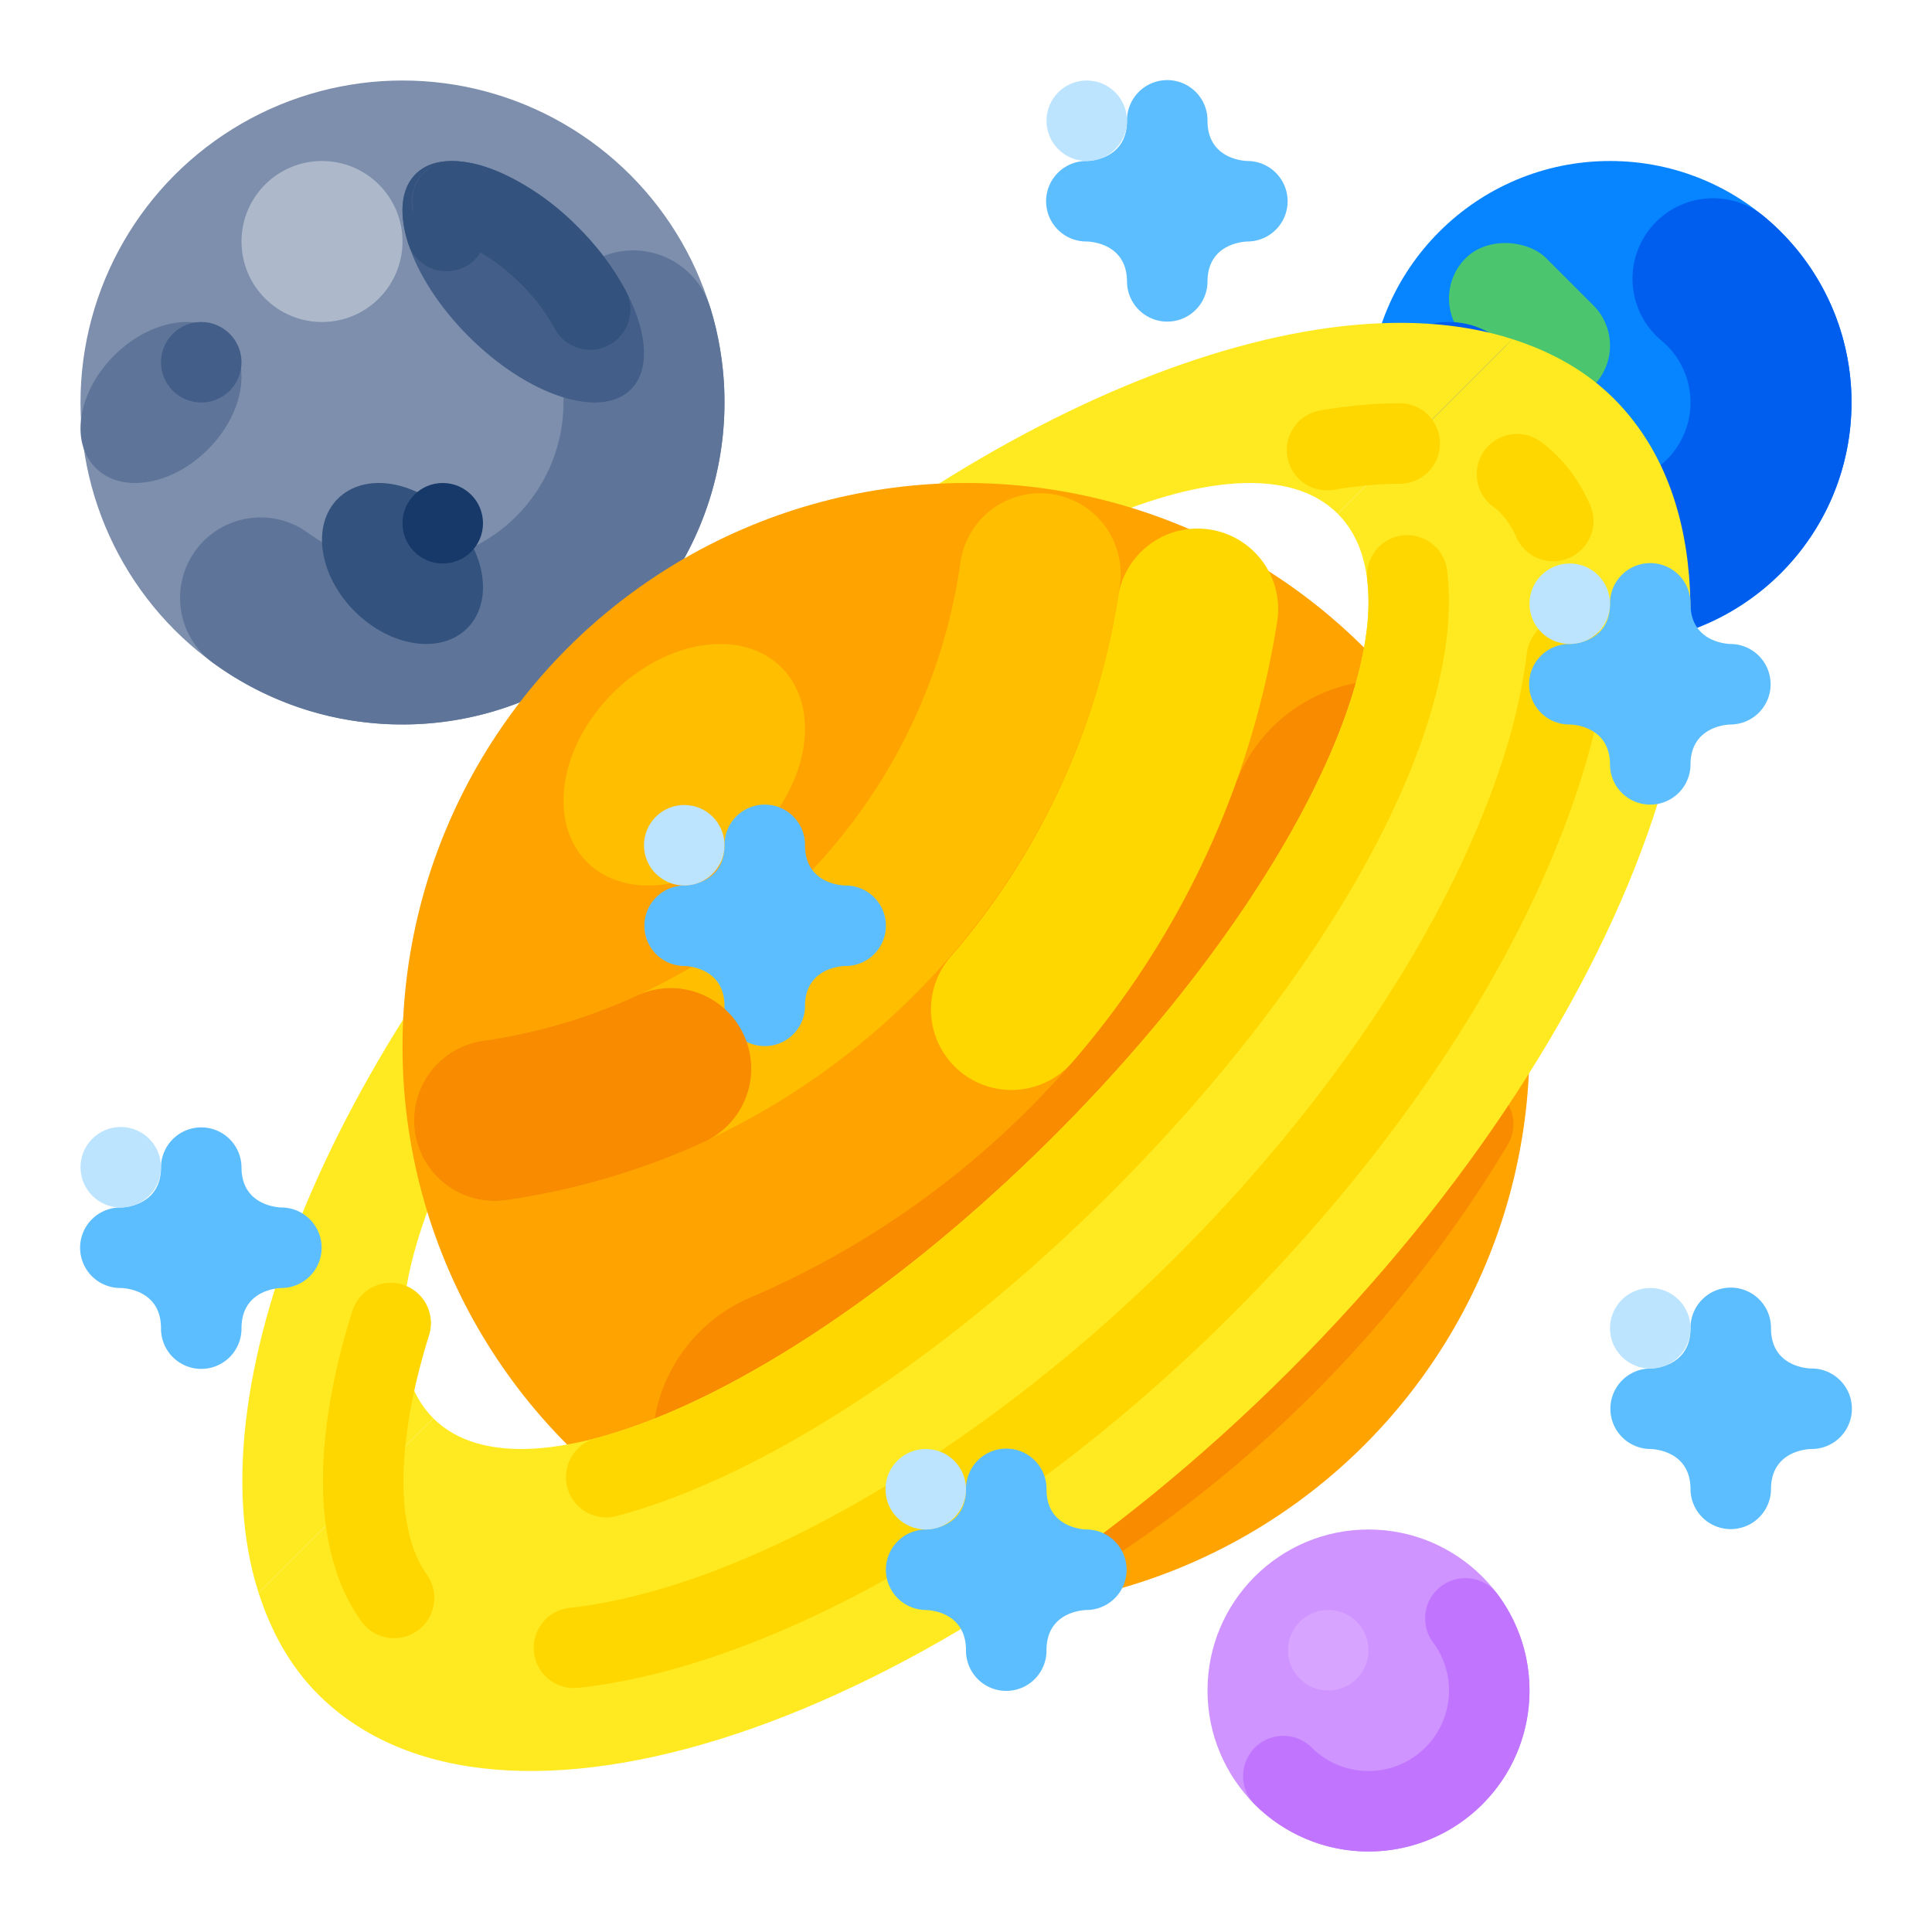 <svg xmlns="http://www.w3.org/2000/svg" viewBox="0 0 512 512"><title>Artboard 138</title><g id="Rocket"><circle cx="426.667" cy="106.667" r="64" style="fill:#0784ff"/><rect x="390.248" y="61.412" width="30.17" height="47.843" rx="15.085" ry="15.085" transform="translate(58.38 311.608) rotate(-45)" style="fill:#4cc66e"/><path d="M362.667,106.667a64,64,0,0,0,64,64h.198l.04-.001h.101c.017-.001.04-.001.057-.001h.045c.019-.001.035-.001.055-.001h.044c.017-.001.039-.001.056-.001l.043-.001c.019,0,.038,0,.057-.001h.041c.019-.001.038-.001.057-.001l.044-.001.059-.001h.038l.075-.001.024-.001c.034,0,.065-.001.099-.001l.022-.001c.026,0,.049-.001.075-.001l.04-.001.06-.001.04-.001.058-.001.042-.001c.019,0,.038-.001.057-.001l.043-.001c.017-.001.037-.001.055-.001l.045-.001.055-.001.042-.001c.019-.001.04-.001.059-.001l.04-.001.062-.002.036-.001.066-.002.033-.001c.064-.002.133-.005.197-.007l.029-.001c.023-.001.046-.001.069-.003l.04-.001.057-.002.045-.002.055-.002.042-.002.058-.002.041-.002c.019-.001.039-.001.058-.003l.041-.001c.019-.001.038-.002.057-.003l.043-.002c.021-.001.039-.002.06-.003l.036-.002c.023-.001.044-.002.068-.003l.032-.001c.026-.001.049-.003.075-.003l.024-.001c.032-.002.065-.003.097-.005l.034-.001.066-.004.037-.001c.019-.001.042-.003.061-.003l.04-.003c.019-.001.04-.002.059-.003l.041-.002.057-.003.042-.003c.019-.001.038-.002.057-.003l.041-.003c.019-.001.037-.002.057-.003l.042-.003.056-.003.043-.003.055-.003.043-.003.057-.004.041-.003c.032-.002.064-.004.096-.007h.003c.032-.002.064-.005.096-.007l.03-.002c.023-.002.045-.003.068-.005l.039-.003.058-.005.042-.003c.017-.001.038-.003.055-.004l.045-.004.052-.003.046-.004.051-.004.048-.003.05-.004.047-.004.053-.004.044-.003c.019-.002.038-.003.057-.005l.039-.003c.021-.002.043-.004.064-.005l.034-.003.095-.008.034-.003.062-.005.042-.004.056-.005.043-.004.052-.005.048-.005c.017-.001.034-.003.051-.005l.045-.004.053-.005.043-.004c.019-.002.036-.004.055-.005l.043-.004.052-.005.046-.005.053-.005.044-.005.057-.005.04-.004.058-.006c.029-.003.061-.007.089-.009l.042-.004.051-.006c.015-.001.031-.003.046-.005l.046-.005c.017-.002.034-.004.051-.005l.047-.005.049-.005.048-.005.049-.005.048-.005c.017-.001.034-.003.051-.005l.044-.005.053-.006.045-.005.053-.006.043-.005.052-.007.045-.005.058-.007.037-.004c.031-.004.063-.008.094-.011l.037-.005.06-.007.044-.005.051-.006.049-.006.048-.006.048-.006.047-.006.049-.007.046-.005.05-.007.045-.006c.017-.002.034-.004.051-.007l.048-.006.048-.006.048-.007.048-.007c.015-.001.033-.004.047-.006l.048-.007.051-.007c.027-.004.056-.008.083-.011l.054-.007.045-.007.05-.007.048-.007.048-.007c.015-.003.032-.005.048-.007l.048-.007.049-.007.046-.007.049-.007.047-.007.049-.007.046-.007.049-.007c.014-.002.029-.004.044-.007.019-.003.034-.005.053-.008l.039-.005.055-.008.039-.006c.072-.01.142-.021.214-.032l.026-.004.06-.009.036-.006c.019-.003.036-.005.055-.008l.039-.006.054-.008.042-.007.054-.008.039-.007.055-.008.041-.007c.019-.003.034-.006.053-.008l.043-.007.051-.008.045-.008.05-.008.038-.007c.019-.003.038-.007.056-.009l.032-.006.104-.017.048-.008.048-.008c.014-.003.032-.006.047-.008l.049-.008.045-.008.051-.009.043-.007.049-.008.046-.008c.017-.003.033-.005.05-.008.014-.003.028-.005.042-.007l.053-.01.039-.007.056-.01.038-.007.054-.01.039-.007c.019-.003.037-.007.056-.01l.032-.006c.069-.012.138-.025.207-.038l.036-.007.054-.01.039-.008.057-.01.036-.007.059-.012.033-.006.059-.012.035-.007.058-.011.035-.007.059-.012.033-.007.061-.012.029-.006.063-.012.024-.005c.108-.021.219-.044.326-.066l.011-.002.071-.015.022-.005c.021-.004.044-.008.064-.013l.03-.006.06-.013.033-.007.058-.012.034-.007.059-.012.031-.007.06-.012.031-.007.063-.014.022-.005.07-.016.006-.001c.085-.019.173-.038.258-.057l.003-.001.067-.015.027-.006.064-.014.026-.006.064-.014.029-.007.061-.014.031-.007.06-.014.032-.007c.02-.005.041-.009.061-.014l.027-.006c.022-.005.043-.01.066-.015l.021-.005c.024-.005.046-.01.07-.016l.015-.003c.11-.026.217-.051.327-.077l.015-.003.065-.016.027-.007.064-.016.027-.007.063-.015.028-.007.064-.016.026-.006c.02-.005.043-.011.063-.016l.028-.007.063-.016.024-.006c.022-.006.045-.011.067-.017l.015-.004c.141-.035.278-.07.419-.106l.009-.002c.024-.007.047-.012.071-.018l.021-.006c.022-.005.045-.012.067-.017l.022-.006.067-.018.023-.006.068-.018.02-.005c.024-.006.046-.012.069-.018l.021-.005.071-.019.012-.003c.142-.038.285-.076.426-.115l.001-.001c.025-.007.05-.014.075-.02l.015-.005.069-.019.021-.006.068-.019.021-.006c.022-.006.045-.012.067-.019l.023-.007.066-.018.023-.007.066-.018.022-.007.07-.02.007-.003c.139-.039.28-.08.418-.12l.01-.003c.025-.007.048-.014.073-.021l.015-.004.07-.021.021-.006.07-.021.016-.005c.025-.008.048-.014.073-.021l.014-.005.074-.022.013-.004.076-.022.008-.003c.197-.06.395-.12.592-.182l.006-.002c.027-.008.05-.016.077-.024l.011-.003.076-.024.01-.003.077-.024.009-.003.08-.025.001-.001c.2-.063.396-.127.594-.192l.004-.001c.027-.009.054-.018.08-.027l.006-.002.076-.025.013-.004.075-.025.009-.003.078-.027.004-.001q.337-.113.673-.23l.003-.001.079-.027.007-.003c.025-.009.053-.019.078-.027l.007-.003.08-.028.001-.001c.281-.099.559-.2.838-.303l.003-.001c.028-.01.052-.019.08-.029l.004-.002a64.211,64.211,0,0,0,34.251-29.911h0q.208-.39.411-.781l.001-.002.04-.077.001-.002.039-.076.003-.005.039-.076h0q.141-.275.279-.552l.001-.001.037-.075.003-.006.035-.071.006-.012.033-.067.007-.015.032-.064.01-.02.031-.064.007-.014.034-.069.003-.006q.113-.231.224-.464l.007-.014.032-.066.007-.016.031-.064.009-.018.03-.064.009-.018.029-.062.01-.021.029-.062.008-.016.031-.067.005-.01c.046-.098.093-.2.139-.299l.008-.017.028-.061.01-.022.026-.057.013-.029.024-.053.014-.03.024-.053.015-.033.024-.052.013-.029.025-.055.014-.032.023-.051.014-.032.024-.053.013-.029.025-.055.005-.01c.018-.04.037-.083.055-.124l.014-.03.021-.046.017-.04.019-.042.019-.044.017-.04.02-.045.018-.042.019-.044.018-.04.02-.045.018-.041.019-.045.018-.041.019-.043.019-.044.018-.042.018-.043.018-.041.032-.076.022-.052.018-.042.017-.041.019-.046.018-.042.017-.041.019-.045.017-.04.02-.049.015-.037.021-.049.015-.036.022-.054.013-.031.024-.059.011-.027.027-.066.008-.02.031-.075.005-.013c.025-.06.048-.117.072-.178l.005-.012.03-.075.009-.022.026-.066.01-.025.026-.064.009-.023.026-.066.009-.023.026-.065.009-.023.026-.065.01-.024.028-.072.005-.013.034-.088 0-.001c.047-.121.094-.241.14-.362l.003-.007.032-.083.004-.01.03-.078.006-.015.029-.077.005-.012.03-.079.004-.01.032-.087.001-.002c.069-.184.136-.366.203-.55h0l.033-.09.001-.004c.022-.061.044-.12.066-.182h0a63.605,63.605,0,0,0,3.125-12.658q.035-.255.064-.508c.029-.191.055-.385.079-.578q.302-2.453.416-4.962l0-.005c.003-.059.005-.119.008-.178l.001-.018.004-.098.001-.022.007-.169.001-.029.003-.079.001-.036.002-.048.002-.068.001-.043.001-.044.002-.059.002-.054.001-.039.002-.072L490.641,108.5l.001-.054.001-.04.002-.068.001-.038.002-.074.001-.033.001-.061.001-.029.002-.079.001-.032.002-.079 0-.025.001-.069 0-.023.001-.083 0-.025.001-.086 0-.016.001-.078 0-.021.001-.086 0-.023.001-.089v-.01l.001-.084 0-.018.001-.088v-.021l0-.09 0-.003 0-.091v-.016l0-.09 0-.016v-.094h0l-0-.11v-.035l-0-.075-0-.042-0-.068-0-.044-0-.066-0-.045-0-.066-0-.045-.001-.067-0-.044-.001-.072-0-.038-.001-.082-0-.029-.002-.109-0-.029-.001-.08-.001-.041-.001-.07-.001-.044-.001-.066-.001-.046-.001-.066-.001-.044-.002-.068-.001-.042-.002-.07-.001-.04-.002-.072-.001-.039-.003-.108-0-.01-.003-.1-.001-.039-.002-.07-.001-.044-.002-.066-.002-.045-.002-.066-.001-.042-.003-.069-.002-.042-.003-.068-.002-.042-.003-.069-.002-.041-.004-.097-0-.01-.005-.11-.001-.027-.004-.083-.002-.036-.004-.072-.002-.042-.003-.068-.002-.043-.003-.066-.002-.044-.004-.066-.002-.044-.004-.065-.002-.044-.004-.072-.002-.036-.007-.107-.001-.021-.006-.089-.002-.036-.005-.072-.003-.041-.004-.068-.003-.044-.004-.065-.003-.045-.005-.065-.003-.042-.005-.068-.003-.041-.006-.077-.002-.03c-.006-.075-.011-.146-.016-.221l-.001-.009-.007-.098-.003-.033-.006-.076-.003-.036-.006-.072-.003-.04-.006-.07-.003-.04-.006-.069-.003-.04-.006-.074-.003-.034-.008-.09-.001-.018-.01-.11-.001-.011-.009-.096-.003-.034-.007-.075-.003-.037-.007-.071-.004-.04-.007-.069-.004-.04-.007-.068-.004-.041-.007-.072-.003-.035-.008-.081-.003-.027c-.007-.073-.015-.145-.023-.217l-.002-.023-.009-.085-.004-.034-.008-.072-.005-.041-.007-.067-.005-.042-.007-.065-.005-.042-.008-.069-.004-.038-.009-.075-.004-.032-.011-.09-.002-.018-.013-.109-.001-.01-.012-.096-.004-.032-.009-.076-.004-.035-.009-.073-.005-.035-.009-.072-.005-.039-.009-.068-.005-.038-.009-.072-.005-.035-.011-.083-.003-.022c-.01-.072-.02-.145-.029-.217l-.003-.02-.012-.086-.004-.031-.011-.077-.005-.035-.01-.07-.006-.04-.01-.068-.005-.038-.011-.073-.005-.033-.012-.084-.003-.022-.016-.106v-.001c-.011-.073-.022-.145-.033-.218l-.003-.019-.014-.087-.005-.03-.012-.076-.006-.035-.011-.073-.005-.033-.012-.076-.005-.033-.012-.077-.005-.029-.014-.087-.003-.02c-.012-.071-.024-.143-.036-.214l-.003-.02-.014-.085-.005-.032-.012-.073-.006-.036-.012-.072-.006-.033-.013-.074-.006-.033-.014-.078-.005-.027-.016-.088-.003-.018c-.019-.107-.039-.214-.058-.322l-.004-.021-.015-.084-.006-.029-.014-.077-.006-.03-.014-.077-.006-.03-.015-.08-.005-.024-.016-.085-.004-.022c-.021-.107-.042-.214-.063-.322l-.001-.007-.019-.096-.005-.026-.016-.081-.005-.026-.016-.08-.005-.027-.017-.081-.005-.025-.017-.081-.005-.025-.019-.09-.003-.015c-.022-.107-.045-.212-.068-.319l-.004-.02-.018-.086-.005-.023-.018-.083-.006-.025-.017-.08-.006-.027-.017-.079-.006-.027-.019-.083-.004-.02-.022-.1-.001-.005c-.016-.072-.032-.142-.049-.213l-.004-.016-.021-.089-.005-.021-.019-.083-.006-.027-.018-.078-.007-.029-.018-.076-.007-.028-.019-.081-.005-.022-.022-.092-.003-.011c-.025-.105-.051-.213-.077-.318l-.003-.014-.022-.089-.006-.023-.02-.081-.006-.023-.02-.081-.006-.025-.021-.083-.005-.019-.024-.094-.003-.01c-.027-.106-.055-.213-.082-.319l-.001-.003-.026-.1-.004-.016-.023-.088-.005-.02-.022-.083-.006-.023-.022-.083-.005-.02-.024-.09-.003-.012q-.057-.211-.115-.421l-.002-.008-.026-.093-.005-.018-.024-.085-.006-.021-.024-.085-.005-.016-.026-.091-.004-.012-.028-.099-.001-.004c-.03-.106-.061-.21-.092-.316l-.001-.003-.029-.1-.004-.012-.027-.09-.005-.016-.027-.09-.003-.012-.028-.094-.003-.01-.03-.1-.001-.003q-.079-.262-.16-.523l-.002-.007-.03-.096-.003-.01-.03-.094-.003-.009-.031-.099-.001-.003c-.055-.173-.111-.347-.168-.52l-.002-.006-.032-.096-.003-.009-.031-.095-.002-.008-.032-.097-.002-.006c-.069-.206-.139-.414-.21-.619l-.002-.005-.034-.097L487.16,85.719l-.033-.095-.002-.007c-.011-.032-.023-.065-.034-.098l-.001-.004q-.108-.309-.219-.617l-.001-.004-.036-.1-0-.001c-.1-.274-.201-.546-.304-.819l-.001-.003-.038-.099-.001-.003c-.104-.273-.209-.542-.316-.813l-0-.001c-.107-.271-.216-.54-.327-.809h0a64.171,64.171,0,0,0-18.215-24.758,21.333,21.333,0,1,0-27.325,32.769A21.313,21.313,0,0,1,448,106.667a22.015,22.015,0,0,1-.163,2.685c-.008.064-.015.128-.023.192-.01.065-.019.13-.029.196a21.338,21.338,0,0,1-42.452-3.073,21.333,21.333,0,1,0-42.667,0Z" style="fill:#005eee"/><circle cx="106.667" cy="106.667" r="85.333" style="fill:#7d8fac"/><path d="M167.82,66.353a21.35,21.35,0,0,0-20.384,27.653,42.734,42.734,0,0,1-40.769,55.327,42.299,42.299,0,0,1-25.048-8.118,21.333,21.333,0,0,0-25.124,34.485A85.095,85.095,0,0,0,76.957,186.686l.003.001.18.067.005.002.177.065.014.005.107.039.007.003.178.065.008.003c.059.021.117.042.176.063l.014.005.108.039.007.003c.059.021.118.042.178.063l.009.003.175.062.016.006.106.037.008.003c.059.021.117.041.176.061l.012.005.17.059.026.009.094.033.017.006.057.02.008.003.109.037.014.005c.054.019.113.038.167.057l.03.01.097.033.012.004.056.019.019.006.094.032.022.007.055.018.009.003.103.034.025.008c.036.012.074.025.111.037l.001 0.0.056.019.021.007.092.03.025.008.051.017.029.009.081.027.035.011.083.027.027.008.051.016.031.01.078.025.033.011.049.016.04.013.065.021.045.014.041.013.068.021.042.013.041.013.061.019.049.015.042.013.051.016.055.017.049.015.04.012.067.021.044.014.04.013.052.016.058.018.042.013.051.015.053.016.051.016.04.012.07.021.038.012.048.014.037.011.072.021.04.012.051.015.051.015.057.017.036.011.074.022.036.011.051.015.035.01.072.021.041.012.049.014.049.014.059.017.038.011.062.018.046.013.049.014.039.011.072.021.037.011.053.015.037.011.073.021.032.009.066.019.042.012.056.016.035.01.075.021.036.01.054.015.033.009.076.021.035.01.066.018.033.009.067.018.029.008.08.022.027.007.063.017.028.008.081.022.026.007.07.019.031.008.071.019.029.008.08.021.029.008.062.017.027.007.083.022.025.007.076.02.014.004.085.022.027.007.083.022.018.005.074.019.023.006.086.022.02.005.072.019.022.006.083.021.026.007.082.021.021.005.072.018.026.007.083.021.023.006.072.018.021.005.083.021.027.007.081.02.016.004.077.019.027.007.085.021.017.004.079.019.016.004.089.021.02.005.081.02.014.003.086.021.021.005.089.021.014.003.08.019.02.005.086.02.023.006.081.019.01.002.089.021.023.005.09.021.004.001.089.021.018.004.089.021.019.004.079.018.016.004.087.02.023.005.089.02.01.002.084.019.019.004.09.02.014.003L88.215,190l.012.003.09.02.02.004.186.041.017.004.092.02.012.002.085.018.015.003.092.02.016.003c.062.013.127.027.189.04l.015.003.094.02.007.002.09.019.013.003.094.019.014.003c.062.013.126.026.189.039l.019.004.19.038.013.003.095.019.01.002.092.018.007.001.095.019.014.003.096.019.003.001.093.018.015.003.093.018.013.002.092.018.005.001.096.018.016.003c.062.012.126.024.189.036l.018.003.094.018.005.001.096.018.007.001.095.018.016.003.089.016.008.001.093.017.019.004.093.017.007.001.094.017.007.001.096.017.016.003.094.017.002 0.0.097.017.015.003.096.017.004.001.091.016.017.003.094.016.013.002.09.015.009.001.094.016.019.003.094.016.004.001.09.015.018.003.091.015.02.003.079.013.018.003.089.014.023.004.185.03.021.003.092.014.015.002.081.013.02.003.092.014.016.003.094.015.001 0.0.097.015.014.002.096.015.008.001.089.014.016.002.094.014.016.002.091.014.006.001.093.014.021.003.094.014.005.001.092.013.017.002.094.013.016.002.083.012.016.002.092.013.02.003.095.013.004 0.0.092.013.019.002.093.013.016.002.086.012.012.002.096.013.015.002c.064.008.13.017.193.026l.019.002.095.013.009.001.09.012.013.002.098.012.01.001c.065.008.132.017.197.025l.018.002.096.012.005.001.092.011.016.002.093.011.018.002.092.011.004.001.096.011.02.002.192.023.017.002.096.011.01.001.094.011.009.001.095.011.018.002.195.022.014.001.098.011.008.001.098.01.005.001.099.011.015.001.198.021.012.001.101.01.002 0.0.098.01.012.001.098.01.013.001.098.01.001 0.0.098.009.018.002.096.009.01.001.092.009.013.001.097.009.015.001.094.009.005 0.0.097.009.018.002.098.009H98.957l.1.009.012.001.098.009.012.001.094.008.008.001.097.008.018.001.098.008h.001l.096.008.02.002.092.007.022.002.081.007.016.001.096.008.017.001.197.015.018.001.096.007.01.001.09.007.015.001.095.007.019.001.089.006.01.001.096.007.018.001.096.007.008 0.0.094.006.013.001.097.007.017.001.092.006.007 0.0.099.006.016.001.098.006.007 0.0.09.006.021.001.093.006.018.001.089.005.011 0.0.098.006.017.001.098.006h.002l.096.005.018.001.096.005.014.001.09.005.013.001.098.005.016.001q.099.005.197.01l.019.001.096.005.013 0.0.087.004.018.001.098.004.012 0.0.096.004.006 0.0.097.004.02.001.094.004.019.001.083.003.02.001.094.004.021.001.083.003.016.001.093.003.025.001.094.003.007 0.0.09.003.023.001.094.003.016 0.0.084.003.02.001.093.003.021 0c.066.002.132.004.198.006l.016 0.0.1.002.009 0.0.094.002.013 0.0.096.002.021 0.0.094.002.003 0.0.095.002.025 0.0.094.002.012 0.0.086.001.021 0.0.094.002.02 0.0.089.001.011 0.0.096.001.021 0.0.096.001.01 0.0.09.001.02 0.0.093.001.024 0.0.082.001h.016l.094.001.024 0.0.096.001h.004l.093.001h.023l.095 0h.016l.088 0h.016l.096 0.0.02 0h.098A85.333,85.333,0,0,0,192,106.667h0v-.208l-.001-.091v-.108l-.001-.005v-.114c-.001-.027-.001-.054-.001-.082v-.013c-.001-.029-.001-.058-.001-.087l-.001-.027c0-.026,0-.051-.001-.077v-.014l-.001-.088-.001-.025-.001-.082v-.01c-.001-.03-.001-.06-.001-.09l-.001-.024-.001-.076-.001-.018c0-.029-.001-.058-.001-.087v-.026l-.001-.074v-.019l-.002-.087v-.026l-.002-.074v-.018l-.002-.088v-.025l-.002-.075v-.018l-.002-.088-.001-.025-.002-.074-.001-.018-.002-.089-.001-.022-.002-.077v-.018c-.001-.029-.002-.057-.003-.086l-.001-.029-.002-.066-.001-.026c-.001-.028-.001-.055-.003-.083l-.001-.032-.002-.063-.001-.027c-.001-.028-.002-.056-.003-.084l-.001-.03-.002-.062-.001-.03c-.001-.027-.001-.054-.003-.081l-.001-.033-.002-.057-.001-.035-.003-.079-.001-.035-.002-.056-.001-.034-.003-.08-.001-.035-.002-.056-.001-.036c-.001-.026-.003-.052-.003-.078l-.002-.036-.002-.054-.001-.036-.004-.078-.001-.035-.003-.058-.001-.032-.004-.079-.001-.039c-.001-.016-.002-.032-.003-.049l-.002-.04-.003-.075-.002-.039c-.001-.017-.002-.035-.003-.052l-.002-.037-.004-.078-.002-.036-.003-.051-.002-.039-.004-.075-.002-.041c-.001-.016-.002-.032-.003-.048l-.003-.041-.004-.073-.003-.046-.002-.038-.003-.048c-.002-.023-.003-.047-.005-.07l-.003-.048-.002-.037-.003-.05-.004-.069-.003-.047-.002-.037-.003-.05-.003-.055-.004-.06-.003-.039-.003-.049-.002-.025c-.002-.031-.004-.065-.007-.096l-.001-.028-.004-.055-.001-.01-.008-.111-.001-.027-.004-.056-.001-.016c-.002-.034-.005-.072-.007-.106l-.002-.025c-.004-.059-.008-.12-.013-.18l-.001-.024-.014-.185-.001-.013-.005-.062-.001-.004-.009-.121-.001-.018c-.005-.065-.01-.128-.015-.192l-.001-.006-.016-.193-.001-.013c-.005-.065-.011-.132-.016-.197v-.002c-.006-.068-.011-.131-.017-.198l-.001-.006c-.006-.068-.012-.132-.018-.199v-.002c-.007-.068-.012-.133-.018-.2l-.001-.002c-.025-.27-.051-.538-.078-.807v-.001q-.434-4.269-1.279-8.407l-.001-.001c-.004-.022-.008-.043-.013-.065v-0l-.025-.124-.002-.009-.039-.188-.001-.006-.039-.187-.002-.009-.013-.061-.001-.004-.025-.117-.003-.014c-.004-.019-.008-.038-.012-.057l-.003-.015-.023-.108-.003-.014c-.004-.016-.009-.04-.012-.056l-.004-.019-.022-.102-.004-.017-.012-.056-.004-.018-.021-.099-.005-.024-.012-.051-.007-.028-.018-.085-.007-.031-.01-.047-.008-.036-.017-.077-.008-.034-.01-.047-.009-.038c-.005-.024-.009-.042-.015-.067l-.01-.045-.009-.041-.011-.047-.011-.049-.014-.06-.008-.032-.014-.059-.007-.031c-.006-.024-.011-.048-.017-.072l-.007-.027c-.005-.023-.01-.046-.016-.069l-.003-.016c-.007-.028-.014-.056-.02-.084l-.005-.019c-.007-.028-.013-.056-.02-.085v-.001c-.007-.029-.014-.059-.021-.089l-.004-.016c-.007-.028-.014-.055-.02-.083l-.001-.006-.021-.09-.003-.011-.045-.186-.001-0q-.619-2.543-1.389-5.026a21.342,21.342,0,0,0-20.371-15.025Z" style="fill:#5e7599"/><path d="M189.82,211.153c66.19-66.191,139.927-99.772,164.695-75.004v.001L400.797,89.87c-56.069-18.073-150.578,21.552-230.643,101.617S50.464,366.06,68.536,422.13l46.281-46.281C90.049,351.081,123.629,277.344,189.82,211.153Z" style="fill:#ffea21"/><circle cx="256" cy="277.333" r="149.333" style="fill:#ffa300"/><path d="M390.41,287.238a10.661,10.661,0,0,0-9.156,5.18,320.838,320.838,0,0,1-28.577,40.24l-.002.002q-.383.46-.768.919l-.002.002c-.102.121-.205.244-.307.365l-.002.003c-.051.061-.1.119-.152.18l-.003.003c-.1.118-.201.238-.301.356l-.016.019c-.1.118-.2.236-.299.354l-.009.011-.145.171-.007.007c-.102.121-.199.234-.301.354l-.017.019c-.1.118-.198.233-.299.35l-.013.015c-.046.055-.087.102-.134.157l-.021.025c-.098.115-.195.228-.294.343l-.023.026-.137.16-.009.01c-.049.057-.102.118-.151.176l-.01.012-.138.16-.02.023q-.147.172-.296.343l-.023.027-.124.143-.028.032c-.047.054-.096.111-.143.166l-.019.022c-.042.049-.084.096-.126.145l-.033.038c-.048.054-.093.107-.14.161l-.003.003c-.049.057-.095.109-.145.166l-.033.037c-.04.046-.079.091-.12.138l-.027.032c-.048.054-.097.111-.145.165l-.019.021c-.042.049-.082.094-.125.143l-.036.042-.122.139-.023.027c-.048.054-.094.107-.141.161l-.035.039c-.038.043-.076.087-.114.13l-.034.039-.143.163-.017.019c-.043.049-.081.092-.124.14l-.046.051c-.038.043-.078.089-.116.132l-.024.027c-.046.051-.096.109-.142.16l-.037.042-.107.121c-.014.015-.031.035-.044.05-.046.051-.092.104-.137.155l-.025.027c-.04.046-.076.086-.117.132l-.049.055c-.034.038-.068.077-.102.114l-.043.048c-.046.051-.092.103-.137.154l-.04.044c-.034.038-.068.076-.102.114l-.051.058c-.041.046-.082.092-.123.137l-.025.028c-.044.048-.087.098-.131.146l-.049.055c-.034.037-.064.071-.098.109l-.048.054-.13.146c-.02.022-.035.039-.055.061-.031.035-.06.066-.091.101l-.057.063-.092.103c-.027.03-.045.049-.072.079-.036.04-.071.078-.107.118l-.059.066c-.029.032-.056.062-.085.094l-.061.068-.126.14-.06.066c-.026.029-.053.059-.079.088-.027.03-.042.046-.069.076l-.077.085c-.027.03-.069.076-.096.106-.029.032-.059.066-.089.098l-.076.083c-.024.027-.044.049-.069.076l-.068.075-.092.101c-.034.037-.066.072-.099.109-.025.027-.051.056-.076.083-.027.03-.044.048-.071.077-.021.024-.049.053-.07.077-.027.029-.051.056-.078.085-.038.042-.076.083-.115.125l-.072.079c-.022.024-.048.051-.069.075-.027.029-.048.052-.075.082l-.079.086-.108.118c-.025.027-.048.052-.072.078-.027.029-.051.055-.077.084-.022.024-.044.047-.065.071-.027.029-.048.052-.075.081l-.122.132c-.027.029-.046.05-.073.079-.025.026-.044.048-.068.074-.027.029-.046.05-.073.079l-.073.078c-.04.044-.076.083-.117.126l-.076.082c-.021.022-.054.058-.074.08-.022.024-.042.045-.064.069l-.079.085-.058.062-.145.156-.053.057c-.027.029-.061.065-.088.094-.017.019-.029.032-.047.05-.054.058-.107.116-.162.174l-.043.046c-.035.037-.053.057-.087.093-.018.018-.035.037-.052.056-.035.036-.055.059-.089.095l-.017.018-.193.207-.039.042-.092.098-.046.049c-.068.073-.132.14-.2.213l-.005.005c-.034.036-.063.067-.097.104l-.039.041c-.034.036-.062.066-.096.103l-.025.026c-.061.065-.13.138-.191.203l-.032.034c-.035.036-.065.069-.099.105l-.033.035c-.11.116-.208.22-.318.336l-.029.031-.104.109-.014.015c-.069.072-.146.153-.215.226l-.014.014c-.035.036-.074.078-.108.114l-.02.021c-.111.116-.223.233-.333.349l-.02.022-.109.114-.012.012-.221.231-.01.01c-.035.036-.073.076-.107.112l-.023.024c-.111.115-.226.235-.337.35l-.014.014c-.153.158-.312.323-.465.482l-.02.021c-.16.165-.309.319-.469.484l-.001.002c-.118.122-.24.247-.359.369l-.001.001c-.279.286-.56.574-.841.859l-.005.005c-.154.157-.326.332-.481.489l-.001.002a320.907,320.907,0,0,1-80.7,59.568,10.667,10.667,0,0,0,9.861,18.918A342.206,342.206,0,0,0,399.546,303.395a10.669,10.669,0,0,0-9.136-16.157Z" style="fill:#f98b00"/><path d="M367.318,180.252a42.681,42.681,0,0,0-40.093,28.074q-2.03,5.573-4.333,11.016v.001c-.299.708-.607,1.425-.913,2.129l-.002.005-.066.152-.007.016-.064.146-.009.022c-.021.047-.04.091-.061.138l-.014.031c-.02.047-.04.092-.061.139l-.009.02-.064.146-.007.015-.067.153-.002.005c-.022.05-.047.105-.069.156l-.007.015c-.189.429-.377.851-.568,1.278l-.008.017c-.023.05-.04.09-.063.14l-.011.024c-.019.043-.038.086-.058.129l-.018.039-.057.127-.017.037-.053.119-.024.052c-.016.036-.036.079-.051.115l-.021.047c-.018.039-.036.078-.053.118l-.022.049c-.018.039-.036.079-.054.118l-.02.043c-.018.039-.037.081-.055.121l-.021.048c-.018.039-.036.079-.054.118l-.02.042c-.018.039-.038.083-.055.122l-.02.044c-.02.043-.036.08-.057.123l-.016.034-.059.13-.015.032q-.175.381-.352.761l-.01.022c-.018.039-.036.077-.055.116-.006.014-.018.039-.024.052-.016.036-.033.07-.049.106-.01.02-.02.041-.029.061l-.045.096-.033.071-.045.096c-.009.02-.023.05-.033.07l-.044.094c-.01.02-.024.051-.033.071l-.046.098-.031.067-.044.095-.035.072-.045.095c-.009.02-.024.052-.034.072l-.042.088-.038.082c-.014.028-.027.057-.04.085-.012.027-.027.058-.04.085l-.036.077c-.012.027-.029.062-.042.089l-.038.079c-.016.033-.026.056-.042.089l-.035.075c-.016.033-.028.058-.044.091l-.036.076c-.019.04-.039.082-.059.122l-.019.04c-.026.054-.053.11-.079.164l-.029.062c-.016.033-.036.074-.051.108-.009.018-.015.03-.023.048-.019.04-.037.078-.057.118l-.026.054c-.019.04-.035.073-.055.113l-.028.058c-.016.033-.033.07-.049.103-.012.025-.023.047-.035.072-.012.027-.033.068-.046.095l-.035.071c-.016.033-.029.059-.045.093l-.036.075c-.016.033-.029.058-.044.091l-.037.075-.042.086-.04.082-.042.086-.036.074-.047.095c-.01.021-.023.046-.033.067-.02.04-.033.066-.052.106-.01.021-.018.037-.028.058-.02.04-.033.067-.053.106l-.029.06-.056.115c-.009.018-.016.031-.024.049-.023.047-.043.087-.066.133l-.015.03c-.137.279-.275.556-.413.834l-.014.029c-.02.04-.048.095-.067.134l-.022.044c-.02.04-.04.082-.061.121-.007.014-.016.031-.022.045l-.061.12c-.008.018-.016.032-.025.05-.02.04-.037.074-.057.114l-.027.055c-.016.033-.038.076-.055.109l-.029.058-.057.112-.024.048c-.02.04-.041.081-.061.121l-.023.044c-.02.04-.043.085-.062.125-.006.01-.014.028-.02.038l-.066.13-.018.036c-.027.053-.048.093-.074.146l-.007.014c-.03.059-.053.104-.083.163l-.001.002c-.168.33-.345.675-.514,1.004l-.002.004c-.027.053-.057.111-.084.164l-.002.003c-.027.053-.055.106-.082.159l-.01.019c-.024.046-.051.098-.075.144l-.014.027c-.024.046-.047.09-.071.136l-.016.031c-.024.046-.049.093-.072.139l-.012.023c-.023.046-.051.098-.075.145l-.01.019-.079.151-.006.012c-.027.052-.055.104-.082.156l-.005.009c-.346.662-.702,1.333-1.055,1.992v.001A235.573,235.573,0,0,1,198.751,343.91a42.667,42.667,0,0,0,33.604,78.439A321.369,321.369,0,0,0,407.404,237.534,42.696,42.696,0,0,0,367.318,180.252Z" style="fill:#f98b00"/><path d="M320.714,140.342a21.31,21.31,0,0,0-24.392,17.755,191.178,191.178,0,0,1-41.132,91.586l-.001.001c-.06.073-.122.148-.181.221l-.003.001c-.09.111-.181.22-.272.331l-.003.004q-.687.83-1.383,1.654l-.004.005c-.061.072-.124.146-.184.217h-.001c-.31.367-.621.729-.935,1.094l-.001.001c-.102.118-.202.236-.305.354a21.333,21.333,0,1,0,32.266,27.917,233.898,233.898,0,0,0,54.285-116.751A21.333,21.333,0,0,0,320.714,140.342Z" style="fill:gold"/><path d="M170.228,310.361a21.319,21.319,0,0,0-6.354.973c-.018.005-.036.01-.055.017-.023.007-.056.017-.079.025-.025.007-.049.014-.074.022l-.072.023-.078.023c-.023.008-.049.016-.073.022-.026.009-.052.017-.079.025-.017.005-.048.016-.066.021-.027.008-.055.017-.082.025-.025.008-.043.013-.066.021-.029.009-.057.017-.086.026-.012.004-.035.012-.047.014-.118.036-.237.073-.354.108l-.033.01c-.034.01-.069.021-.104.031l-.043.013c-.034.01-.065.021-.099.03l-.051.016c-.033.01-.065.02-.098.03-.012.004-.038.01-.049.014-.033.01-.064.02-.098.03l-.049.014-.102.031-.036.01c-.038.012-.074.022-.111.034l-.025.007c-.177.053-.353.105-.53.158l-.021.007-.12.035-.026.008c-.038.012-.077.022-.115.034l-.035.01c-.038.012-.076.022-.113.034a.167.167,0,0,0-.027.008c-.04.012-.081.023-.122.035l-.016.005c-.275.079-.548.159-.823.238l-.026.008c-.04.012-.081.023-.121.034l-.022.007c-.042.012-.082.023-.122.035l-.023.007c-.042.013-.085.025-.126.036l-.01.003-.134.039-.005.001q-.422.119-.844.237l-.013.004c-.043.012-.087.025-.132.036l-.012.003c-.044.013-.089.025-.133.038l-.01.003q-.492.137-.987.271l-.01.003c-.044.012-.087.023-.132.036l-.014.004q-6.777,1.832-13.745,3.178a21.333,21.333,0,1,0,8.069,41.896,234.208,234.208,0,0,0,25.307-6.359,21.337,21.337,0,0,0-6.342-41.706Z" style="fill:#ffa300"/><path d="M275.623,130.712a21.337,21.337,0,0,0-21.097,18.354,149.244,149.244,0,0,1-58.151,98.331l-.001.001c-.12.09-.234.176-.355.266l-.009.007c-.027.021-.056.042-.084.063l-.001.001c-.148.111-.299.223-.448.333l-.003.002c-.12.09-.236.175-.357.264l-.005.003c-.152.112-.297.218-.45.33l-.001 0c-.15.109-.3.219-.45.327l-.006.004c-.09.066-.179.13-.27.195l-.001.001c-.028.02-.057.041-.085.061l-.01.007-.084.061-.003.002c-.088.063-.18.129-.268.192l-.013.01-.076.054-.013.009c-.025.018-.053.038-.077.056l-.011.008-.176.125-.016.011c-.021.016-.052.037-.074.053l-.015.011-.074.052-.016.011-.081.057-.006.004-.18.127-.008.005-.079.056-.016.011-.074.052-.014.01-.075.053-.015.011c-.06.042-.115.08-.174.122l-.016.012c-.025.018-.051.035-.076.053l-.012.008-.077.054-.012.008c-.06.042-.118.082-.178.124l-.012.008c-.025.018-.048.033-.073.051l-.025.017-.06.041-.033.023-.059.04-.025.017c-.057.04-.117.081-.174.12l-.019.013-.063.044-.033.023-.055.038-.031.021-.06.041-.025.017-.084.058-.025.017-.061.042-.035.024-.054.037-.029.02-.061.042-.028.019-.063.043-.023.016-.082.056-.033.022-.057.038-.033.023-.049.033-.042.029-.04.028-.046.031-.036.025-.076.051-.05.034-.04.027-.045.031-.042.028-.044.03-.04.027-.048.032-.04.027-.074.05-.02.013-.073.049-.031.021-.057.038-.034.023-.048.032-.041.027-.046.03-.04.027-.08.053-.038.025-.047.031-.043.029-.043.028-.045.03-.04.027-.044.029-.042.028-.104.069-.018.012-.056.037-.026.017-.053.035-.038.025-.045.03-.042.028-.043.028-.047.031-.066.043-.053.035-.044.029-.04.026-.046.03-.041.027-.046.03-.038.025-.047.03-.035.022-.097.063-.033.021-.049.032-.038.024-.045.029-.043.028-.047.03-.031.02c-.062.041-.118.076-.181.117l-.036.023-.053.034-.031.02-.055.035-.027.018-.06.038-.016.01c-.067.043-.132.084-.199.127l-.029.019-.056.036-.027.018-.056.036-.031.02-.056.035-.017.011c-.044.028-.089.056-.132.084l-.01.007-.057.036-.03.019-.057.036-.026.016-.059.037-.021.014c-.068.043-.141.089-.208.131l-.014.009-.06.037-.028.018-.057.035-.027.017-.058.036-.023.014c-.072.045-.146.091-.217.136l-.001.001-.066.041-.022.014-.064.04-.014.009c-.096.059-.199.123-.294.182l-.016.01-.066.041-.018.011-.066.041-.012.008c-.076.047-.146.09-.221.136l-.008.005-.063.039-.023.014-.058.036-.028.017-.062.038-.009.006c-.076.046-.154.094-.23.141l-.001 0-.076.046-.006.003-.074.045-.007.004c-.128.078-.26.158-.389.235l-.008.005-.072.043-.011.007c-.104.063-.201.121-.305.183l-.009.006-.073.043-.008.005c-.133.079-.258.154-.391.233l-.007.004-.077.046-.002.001c-.129.077-.268.159-.397.235l-.003.002a148.356,148.356,0,0,1-54.299,19.032,21.333,21.333,0,0,0,6.116,42.226c83.915-12.04,150.799-79.074,162.65-163.016a21.351,21.351,0,0,0-21.15-24.319Z" style="fill:#ffbe00"/><ellipse cx="181.333" cy="202.667" rx="36.45" ry="26.816" transform="translate(-90.196 187.582) rotate(-45)" style="fill:#ffbe00"/><path d="M400.797,89.87l-46.281,46.281c24.768,24.771-8.811,98.504-75.003,164.695-66.19,66.191-139.927,99.771-164.695,75.003L68.536,422.13c3.331,10.335,8.392,19.517,15.771,26.896,47.411,47.411,162.716,8.977,257.539-85.846,94.823-94.824,133.258-210.128,85.846-257.539C420.314,98.262,411.132,93.2,400.797,89.87Z" style="fill:#ffea21"/><path d="M371.042,106.885l-.117 0h-.04l-.037 0h-.04l-.044 0h-.034l-.043 0-.036 0-.036 0-.041 0-.041 0-.036 0-.039 0-.04 0-.039 0-.038 0-.039 0-.039 0-.04 0-.038 0-.039 0-.04 0-.041 0-.036 0-.04 0-.041 0-.037 0-.041 0-.036 0-.042 0-.038 0-.038 0-.038 0-.042 0-.036 0-.043.001-.034 0-.044.001-.036 0-.043.001-.033 0-.048.001-.031 0-.051.001-.026 0-.051.001-.03.001-.049.001-.029 0-.054.001-.025 0-.07.001-.007 0-.068.001-.012 0c-.106.002-.212.005-.318.007l-.007 0-.154.004h-.004l-.154.004-.012 0-.071.002h-.002l-.076.002-.011 0-.072.002-.003 0-.073.002-.016 0-.065.002-.013 0-.069.002-.008 0-.073.002-.007 0-.07.002-.013 0-.07.002-.008 0-.074.002-.005 0-.077.003h-.003l-.073.003-.012 0-.069.003-.01 0-.073.003-.005 0-.16.006h-.001q-5.57.213-11.415.981l-.008.001-.075.01-.019.002-.062.008-.03.004-.055.007-.027.004-.055.007-.033.005-.049.007-.038.005-.043.006-.046.006-.037.005-.047.007-.035.005-.053.007-.029.004-.054.007-.027.004-.061.008-.02.003-.061.008-.024.003-.062.009-.017.002-.068.009-.01.001c-1.499.209-3.016.446-4.539.708a10.667,10.667,0,0,0,3.65,21.019,104.814,104.814,0,0,1,17.607-1.609,10.667,10.667,0,0,0,0-21.333Zm44.173,56.796a10.669,10.669,0,0,0-10.581,9.427,152.23,152.23,0,0,1-6.997,30.031c-14.161,42.483-44.686,88.604-85.951,129.87-51.521,51.521-114.579,88.054-160.646,93.07a10.667,10.667,0,1,0,2.309,21.208c47.066-5.125,107.197-37.56,160.129-86.42l.008-.007c.449-.414.89-.823,1.338-1.24l.006-.006c.224-.208.439-.409.663-.618l.008-.008c.055-.052.104-.098.16-.15l.007-.007.16-.149.01-.009c.216-.202.441-.414.658-.617l.01-.009c.055-.052.105-.099.161-.152l.005-.004c.052-.049.103-.097.156-.147l.021-.02.152-.143.008-.008c.053-.049.108-.102.16-.151l.006-.005c.056-.053.107-.101.163-.153l.001-.001.157-.149.016-.015.153-.145.014-.014c.049-.046.106-.1.154-.146l.014-.013.158-.15.003-.003c.167-.158.328-.312.495-.47l.005-.005.155-.147.017-.016c.049-.046.101-.096.15-.142l.02-.019c.048-.046.102-.097.15-.143l.017-.016c.052-.05.1-.096.152-.146l.013-.012c.104-.099.212-.203.316-.303l.012-.011c.055-.053.105-.1.16-.153l.005-.004c.051-.05.106-.102.158-.152l.013-.012c.048-.047.104-.1.152-.146l.018-.018c.049-.047.099-.095.147-.141l.023-.022c.163-.156.318-.306.48-.462l.005-.005c.051-.05.102-.098.153-.148l.02-.019c.051-.05.104-.1.155-.15l.005-.005c.055-.053.105-.101.16-.155l.009-.008.158-.153.008-.008c.048-.047.105-.101.153-.148l.018-.017.142-.138.02-.019c.048-.047.1-.096.148-.143l.02-.02c.048-.047.097-.094.145-.141l.023-.022.145-.14.024-.023c.052-.05.096-.093.148-.143l.011-.011c.107-.104.215-.21.322-.314l.002-.002c.051-.05.098-.095.149-.146l.024-.023.143-.14.023-.023c.048-.047.096-.095.145-.142l.021-.021.148-.145.017-.017c.051-.05.098-.097.15-.147l.014-.014c.104-.101.206-.202.31-.304l.016-.016.153-.15.012-.011c.051-.051.093-.092.145-.143l.03-.03c.045-.044.098-.096.143-.14l.016-.016.15-.148.016-.016.307-.304.016-.015c.051-.051.096-.095.147-.146l.02-.019c.048-.047.097-.096.145-.143l.023-.022c.048-.048.098-.097.146-.145l.018-.017c.048-.048.098-.097.146-.145l.025-.025c.044-.044.098-.097.142-.141l.021-.02c.048-.048.087-.087.135-.134l.023-.022c.048-.048.094-.093.141-.141l.023-.023c.045-.044.096-.095.14-.139l.029-.029c.048-.048.088-.087.135-.135l.033-.032.137-.138.024-.023c.048-.048.096-.096.144-.144l.018-.018c.051-.051.1-.1.152-.152,43.562-43.562,75.917-92.646,91.104-138.208l.044-.131.015-.045.029-.088c.005-.017.01-.032.016-.049.009-.029.019-.058.029-.087l.015-.045c.011-.034.023-.068.034-.103l.01-.03c.014-.043.029-.088.043-.131l.012-.036.031-.095.015-.047c.01-.03.02-.06.03-.09l.014-.043.033-.101.01-.031c.029-.09.059-.181.089-.271l.008-.024.035-.108c.004-.012.007-.024.012-.036.01-.033.021-.068.033-.101l.011-.035.039-.119.003-.012.045-.138.003-.011c.013-.041.027-.082.04-.123l.01-.03c.011-.034.022-.068.033-.102l.012-.037.034-.107.008-.025c.029-.092.058-.182.087-.274l.004-.012.038-.12.009-.028c.012-.038.024-.076.036-.113l.007-.02c.044-.137.087-.273.13-.41l.007-.021c.012-.038.024-.077.036-.116l.007-.024.039-.125.003-.008c.029-.094.059-.187.087-.28v-0c.014-.045.028-.089.042-.133l.006-.017c.012-.041.025-.081.038-.122l.005-.016c.043-.138.085-.276.128-.413l.003-.01c.013-.042.026-.086.04-.128l.003-.011q.085-.277.169-.554l.002-.008q.106-.348.21-.696l.001-.004q2.291-7.643,3.812-14.866v-0c.028-.132.055-.264.083-.396v-.001l.027-.127.001-.008q.054-.258.106-.515l.004-.02.023-.11.003-.018.025-.124v-0c.018-.086.035-.172.052-.257l.003-.017.021-.107.005-.026c.007-.035.014-.068.02-.103l.005-.022c.017-.083.033-.166.049-.249l.005-.026c.007-.032.013-.065.019-.097l.007-.034c.007-.031.012-.061.018-.092l.007-.032.02-.102.005-.022c.008-.042.016-.082.024-.124l.003-.017c.007-.034.014-.068.02-.102l.008-.044.014-.077.01-.049.014-.07.01-.053.013-.067.016-.084.016-.081.01-.053c.005-.022.008-.043.012-.065l.011-.059c.004-.02.008-.04.011-.06l.012-.063c.003-.017.006-.034.009-.051.005-.022.008-.045.012-.067l.008-.045c.009-.047.017-.088.025-.134l.008-.043.014-.073.008-.044.013-.072.008-.043c.005-.027.009-.052.014-.078l.003-.016c.018-.097.035-.191.053-.289l.004-.022c.006-.031.011-.06.016-.091l.003-.018.018-.096.001-.005q.791-4.408,1.282-8.622a10.666,10.666,0,0,0-9.359-11.788,10.781,10.781,0,0,0-1.254-.073Zm-13.186-48.674a10.667,10.667,0,0,0-6.301,19.281,14.605,14.605,0,0,1,1.77,1.516,21.495,21.495,0,0,1,4.333,6.524,10.667,10.667,0,1,0,19.492-8.67,45.853,45.853,0,0,0-3.581-6.584v-0c-.078-.119-.157-.237-.236-.355l-.001-.002-.032-.047-.004-.006-.031-.047-.001-.001c-.056-.083-.112-.165-.168-.247l-.005-.007-.031-.045-.005-.007-.031-.045-.004-.006c-.057-.082-.113-.162-.17-.243l-.003-.004c-.01-.015-.021-.03-.031-.045l-.005-.008-.031-.044-.005-.007-.031-.045-.002-.003c-.046-.064-.09-.127-.136-.191l-.005-.007-.029-.041-.008-.011-.029-.04-.008-.011-.029-.04-.007-.009-.031-.042-.001-.002c-.034-.047-.068-.094-.103-.141l-.004-.006-.029-.039-.01-.013-.028-.038-.01-.014-.027-.037-.011-.014-.028-.038-.005-.008-.1-.133-.005-.007-.031-.041-.007-.009c-.009-.013-.02-.026-.029-.039l-.009-.013-.029-.038-.009-.012-.029-.038-.01-.013-.029-.037v-.001c-.023-.03-.046-.06-.069-.09l-.005-.006-.028-.036-.011-.014-.027-.035-.012-.015-.027-.035-.012-.015-.028-.036-.01-.013-.029-.037-.005-.006-.061-.078-.01-.013-.024-.031-.015-.019-.025-.032-.014-.018-.025-.033-.014-.017-.027-.034-.012-.015-.029-.036-.005-.005c-.033-.041-.066-.083-.099-.124l-.012-.015-.025-.031-.016-.02-.024-.029-.016-.021-.025-.03-.016-.021-.023-.028-.02-.024-.021-.027-.02-.025-.039-.048-.02-.023-.021-.026-.021-.026-.02-.024-.021-.026-.02-.025-.021-.026-.02-.024-.021-.025-.021-.025-.02-.024-.044-.053-.016-.019-.023-.027-.019-.022-.022-.026-.02-.023-.023-.028-.018-.022-.023-.027-.02-.024-.022-.026-.022-.027-.019-.022-.029-.033c-.01-.013-.022-.026-.033-.039l-.021-.024-.021-.024-.021-.025-.02-.023-.023-.028-.02-.023-.021-.025-.021-.024-.023-.026-.02-.022-.03-.035-.027-.031-.025-.029-.021-.024-.021-.024-.021-.025-.022-.024-.02-.023-.025-.028-.019-.021-.025-.029-.018-.02-.025-.028-.031-.034-.029-.033-.019-.021-.024-.027-.02-.023-.024-.026-.02-.022-.025-.027-.018-.02-.028-.031-.016-.017-.031-.034-.012-.014-.044-.048-.012-.013-.032-.035-.018-.02-.025-.028-.02-.021-.025-.027-.019-.021-.027-.03-.016-.017-.031-.033-.014-.016c-.029-.032-.059-.062-.088-.094l-.016-.017-.029-.03-.019-.02-.024-.026-.021-.022-.025-.026-.019-.02-.029-.03-.016-.016-.037-.039-.008-.009-.045-.047-.012-.013-.033-.035-.014-.015-.031-.032-.018-.018-.028-.029-.018-.018-.028-.029-.018-.018-.033-.034-.011-.011-.045-.046-.012-.012-.035-.035-.015-.015-.029-.03-.019-.019-.028-.028-.018-.018-.029-.029-.017-.017-.032-.032-.014-.014-.046-.046h0c-.019-.019-.038-.039-.058-.058l-.02-.02-.038-.038-.024-.024-.035-.034-.025-.025-.033-.033-.027-.026-.033-.032-.025-.025-.036-.035-.023-.022-.05-.049-.008-.008c-.019-.019-.038-.038-.058-.056l-.021-.02-.039-.038-.021-.021-.038-.036-.023-.022-.038-.036-.022-.021-.038-.037-.021-.02-.045-.042-.014-.014q-.062-.058-.123-.115l-.007-.006c-.018-.017-.036-.034-.054-.051l-.016-.015-.046-.043-.015-.014-.048-.043-.015-.014-.049-.045-.012-.011-.055-.05-.007-.006q-.128-.116-.256-.23l-.007-.006-.059-.053-.005-.004-.062-.055-.002-.002q-1.248-1.1-2.621-2.104a10.617,10.617,0,0,0-6.284-2.054Z" style="fill:gold"/><circle cx="362.667" cy="448" r="42.667" style="fill:#cf94ff"/><path d="M332.497,478.17a42.666,42.666,0,0,0,60.34,0h0l.046-.046.017-.017.03-.03.019-.019.026-.027.021-.021.026-.026.021-.022.025-.025.021-.021.026-.027.021-.021.025-.026.02-.02.026-.027.02-.021.028-.028.017-.018.031-.032.015-.015c.015-.016.03-.032.045-.047l.012-.013c.011-.011.022-.022.033-.034l.02-.021.026-.027.02-.021.026-.027.02-.021.027-.028.02-.02.025-.026.022-.023.025-.026.02-.022.027-.028.019-.02.028-.03.017-.018.029-.03.017-.019c.012-.012.024-.025.035-.037l.017-.018.037-.04.015-.016.029-.032.019-.02.025-.028.02-.021.026-.028.018-.02.027-.029.019-.02.026-.029.018-.019.028-.03.017-.019.029-.032.014-.015.031-.035.014-.015c.011-.013.023-.026.035-.038l.009-.01.043-.048.016-.018.029-.032.016-.017.028-.031.018-.019.027-.03.017-.019.026-.03.017-.019.028-.032.015-.017.028-.032.016-.018.029-.032.015-.017.03-.033.014-.016.036-.041.007-.008c.03-.034.058-.066.088-.1l.006-.008c.013-.013.025-.027.037-.041l.011-.013c.011-.013.02-.024.032-.036l.013-.015c.01-.011.019-.022.029-.034l.016-.018.027-.032.015-.018.027-.031.017-.021.026-.03.016-.019.028-.033.014-.017.033-.038.009-.011.038-.044.005-.006c.028-.034.057-.067.085-.1l.012-.015.03-.035.016-.018.026-.031.017-.02.026-.03.016-.02.026-.032.015-.018.028-.034.014-.017.027-.033.014-.018.028-.034.014-.016.031-.038.01-.012c.012-.014.023-.028.035-.042l.018-.023.029-.035.018-.022.023-.029.016-.019.026-.032.016-.021.023-.029.019-.022.023-.028.018-.023.023-.029.017-.021.025-.03.016-.02.026-.033.013-.017.03-.037.011-.014c.041-.051.082-.103.123-.155l.005-.007c.011-.014.023-.028.034-.043l.012-.015.029-.037.012-.014.028-.036.013-.017.027-.035.013-.018.026-.034.013-.017.029-.037.011-.015c.01-.013.021-.026.031-.04l.009-.011.034-.045.006-.007c.027-.036.054-.069.08-.105l.003-.004.036-.048.008-.011c.01-.013.021-.028.031-.041l.009-.012.03-.039.012-.016.027-.036.012-.016.027-.036.012-.017.028-.037.01-.014c.01-.013.019-.026.029-.039l.01-.013.034-.046.004-.005.117-.159.008-.012.03-.042.008-.011.03-.041.009-.013.029-.04.009-.013.029-.039.011-.015.028-.039.01-.013.03-.042L397.322,472.9l.034-.048.004-.005.036-.049.003-.005c.038-.053.077-.107.115-.161l.006-.009.031-.043.01-.014.028-.04.008-.011.029-.042.009-.012.029-.041.008-.012.028-.041.009-.013.031-.045.005-.007c.062-.09.125-.181.187-.271l.004-.006.033-.047.007-.01.029-.043.009-.012.028-.042.009-.012.028-.041.009-.013.029-.043.007-.01.032-.049.003-.004c.049-.072.097-.146.145-.219l.007-.01.029-.043.008-.013.027-.042.009-.012.028-.044.006-.009c.01-.015.019-.03.03-.045l.006-.01.03-.047.004-.006c.01-.017.021-.033.031-.049l.004-.007c.071-.109.143-.221.212-.331l.004-.007.031-.049.003-.006.031-.049.005-.007.03-.049.004-.007.031-.048.004-.007c.07-.111.139-.224.207-.335l.001-.002.033-.053.003-.005.03-.05.004-.008c.011-.017.02-.033.031-.051l.002-.002c.011-.019.021-.036.033-.055l.001-.002c.069-.113.135-.225.202-.338l.002-.003c.022-.036.044-.074.065-.111l.001-.001.033-.057 0-0c.011-.019.022-.037.033-.056l.001-.001q.133-.228.262-.456h0l.032-.057 0-0q.177-.316.35-.632v-.001a42.723,42.723,0,0,0-2.691-44.936l-0-.001-.037-.052-.003-.005-.036-.051-.002-.002-.037-.052-.002-.003c-.078-.108-.155-.215-.234-.323l-.001-.002-.038-.052-.003-.005-.034-.046-.008-.011-.031-.042-.008-.011-.031-.042L397,422.659l-.031-.042-.007-.009-.033-.044-.007-.009c-.04-.054-.081-.109-.122-.163a10.667,10.667,0,0,0-17.046,12.827,21.336,21.336,0,0,1-32.173,27.866,10.667,10.667,0,0,0-15.085,15.085Z" style="fill:#c175ff"/><circle cx="352" cy="437.333" r="10.667" style="fill:#d7a5ff"/><ellipse cx="138.667" cy="74.667" rx="20.481" ry="40.344" transform="translate(-12.183 119.921) rotate(-45)" style="fill:#435e88"/><ellipse cx="106.667" cy="149.333" rx="17.929" ry="24.262" transform="translate(-74.353 119.163) rotate(-45)" style="fill:#33527d"/><ellipse cx="42.667" cy="106.667" rx="24.51" ry="17.588" transform="translate(-62.928 61.412) rotate(-45)" style="fill:#5e7599"/><path d="M74.667,320S64,320,64,309.333h0a10.667,10.667,0,0,0-21.333,0h0C42.667,320,32,320,32,320a10.667,10.667,0,1,0,0,21.333s10.667,0,10.667,10.667h0A10.667,10.667,0,1,0,64,352h0c0-10.667,10.667-10.667,10.667-10.667a10.667,10.667,0,0,0,0-21.333Z" style="fill:#5cbeff"/><path d="M330.667,42.667S320,42.667,320,32h0a10.667,10.667,0,1,0-21.333,0h0C298.667,42.667,288,42.667,288,42.667A10.667,10.667,0,1,0,288,64s10.667,0,10.667,10.667h0a10.667,10.667,0,0,0,21.333,0h0C320,64,330.667,64,330.667,64a10.667,10.667,0,0,0,0-21.333Z" style="fill:#5cbeff"/><path d="M224,234.667s-10.667,0-10.667-10.667h0A10.667,10.667,0,1,0,192,224h0c0,10.667-10.667,10.667-10.667,10.667a10.667,10.667,0,0,0,0,21.333S192,256,192,266.667h0a10.667,10.667,0,0,0,21.333,0h0C213.333,256,224,256,224,256a10.667,10.667,0,1,0,0-21.333Z" style="fill:#5cbeff"/><path d="M480,362.667s-10.667,0-10.667-10.667h0A10.667,10.667,0,1,0,448,352h0c0,10.667-10.667,10.667-10.667,10.667a10.667,10.667,0,0,0,0,21.333S448,384,448,394.667h0a10.667,10.667,0,0,0,21.333,0h0C469.333,384,480,384,480,384a10.667,10.667,0,1,0,0-21.333Z" style="fill:#5cbeff"/><path d="M458.667,170.667S448,170.667,448,160h0a10.667,10.667,0,1,0-21.333,0h0c0,10.667-10.667,10.667-10.667,10.667A10.667,10.667,0,1,0,416,192s10.667,0,10.667,10.667h0a10.667,10.667,0,0,0,21.333,0h0C448,192,458.667,192,458.667,192a10.667,10.667,0,0,0,0-21.333Z" style="fill:#5cbeff"/><path d="M288,405.333s-10.667,0-10.667-10.667h0a10.667,10.667,0,1,0-21.333,0h0c0,10.667-10.667,10.667-10.667,10.667a10.667,10.667,0,0,0,0,21.333S256,426.667,256,437.333h0a10.667,10.667,0,1,0,21.333,0h0c0-10.667,10.667-10.667,10.667-10.667a10.667,10.667,0,0,0,0-21.333Z" style="fill:#5cbeff"/><circle cx="85.333" cy="64" r="21.333" style="fill:#adb9ca"/><path d="M119.76,42.667c-3.932,0-7.265,1.117-9.621,3.472h0l-.026.026-.009.01-.017.017-.01.011-.015.015-.011.011-.016.016-.011.011-.021.021-.013.014-.015.016-.012.013-.013.014-.013.014-.011.012-.014.015-.01.011-.052.056-.009.01-.015.017-.009.01-.016.017-.008.009-.015.017-.008.008c-.02.022-.039.043-.059.065l-.002.002-.018.021-.005.006-.018.021-.004.004-.083.095-.001.002-.02.022-.003.004-.02.023-.001.001c-.028.034-.056.067-.084.101v0l-.02.024-.003.003a11.482,11.482,0,0,0-2.001,3.699l-.001.003-.01.029-.002.005-.04.124-.001.005-.009.028-.002.007-.008.027-.003.009c-.012.039-.025.079-.036.119l-.003.011-.007.024-.004.012-.007.023-.004.014-.007.023-.001.004-.015.05-.004.015-.005.018-.006.02-.005.017-.006.021-.005.017-.007.021-.004.016-.01.036-.003.011-.007.026-.004.015-.007.023-.004.014-.007.026-.003.012-.009.036-.001.002-.01.04-.001.004-.009.035-.002.008-.008.031-.003.01-.008.034-.001.004-.029.121-.001.006-.008.036-.001.003a17.563,17.563,0,0,0-.424,4.247h0q.012.847.092,1.729v.001c.004.041.007.081.011.122l.001.008.012.115.001.014.006.055.001.008.005.048.002.017.006.052.001.014.005.042.002.02.006.049.002.02.005.036.003.021c.001.016.003.032.005.049l.003.024.003.031.003.026.006.045.003.027.003.028.005.04.004.031.003.029.003.025.007.052.003.019.005.034.002.017c.003.02.005.04.008.061l.002.014.005.036.002.01c.003.023.006.044.009.067l.002.014c.005.038.011.076.016.114l.002.013.018.117.001.009.018.12.001.005a33.371,33.371,0,0,0,1.207,5.009,10.667,10.667,0,0,0,19.167,2.421,51.677,51.677,0,0,1,10.718,8.348,50.527,50.527,0,0,1,8.904,11.743A10.666,10.666,0,1,0,165.819,77.025a71.591,71.591,0,0,0-12.414-16.584l-.007-.007c-.039-.04-.079-.08-.118-.119l-.012-.012-.048-.048-.014-.014-.057-.058h0A67.353,67.353,0,0,0,131.401,45.226l-.001-0-.131-.052-.001-0-.065-.026-.001-0-.064-.025-.003-.001-.061-.024-.005-.002-.06-.023-.006-.002-.059-.023-.007-.003-.059-.023-.007-.003-.059-.023-.007-.002-.059-.022-.007-.003-.059-.022-.007-.003-.057-.022-.008-.003-.056-.021-.01-.004-.053-.02-.014-.005-.052-.02-.012-.005-.052-.019-.014-.005-.049-.019-.016-.006-.049-.018-.016-.006-.049-.018-.016-.006-.048-.018-.017-.006-.048-.017-.018-.007-.047-.017-.018-.007-.046-.017-.019-.007-.046-.016-.018-.007-.046-.016-.019-.007-.046-.016-.018-.006-.046-.016-.02-.007-.042-.015-.023-.008-.04-.014-.025-.009-.037-.013-.027-.009-.038-.013-.027-.009-.037-.013-.028-.01-.034-.012-.031-.011-.031-.011-.033-.011-.028-.009-.037-.013-.025-.008-.039-.013-.025-.008-.039-.013-.018-.006-.048-.016-.007-.002a29.812,29.812,0,0,0-8.844-1.643c-.053-.001-.105-.001-.158-.001a10.674,10.674,0,0,0-10.322,13.356l-.15.002a10.677,10.677,0,0,1,10.324-13.359Z" style="fill:#33527d"/><circle cx="117.333" cy="138.667" r="10.667" style="fill:#163969"/><circle cx="53.333" cy="96" r="10.667" style="fill:#435e88"/><circle cx="288" cy="32" r="10.667" style="fill:#bce4ff"/><circle cx="181.333" cy="224" r="10.667" style="fill:#bce4ff"/><circle cx="32" cy="309.333" r="10.667" style="fill:#bce4ff"/><circle cx="245.333" cy="394.667" r="10.667" style="fill:#bce4ff"/><circle cx="416" cy="160" r="10.667" style="fill:#bce4ff"/><circle cx="437.333" cy="352" r="10.667" style="fill:#bce4ff"/><path d="M103.538,339.964a10.672,10.672,0,0,0-10.159,7.427C85.622,372.037,83.763,393.606,87.343,409.96v0c.024.112.048.22.074.331l.001.007.044.194.002.01c.015.064.03.13.045.194l.001.004.029.122.003.012.044.188.003.014c.014.061.03.126.044.186l.005.019.025.103.006.023c.005.019.009.039.014.058v.002c.01.039.019.078.029.116l.007.03c.008.03.016.063.023.093l.006.025c.005.019.008.035.014.054l.008.031.021.088.008.03c.005.019.009.036.014.055l.006.022.024.095.008.031.023.088.007.03c.005.019.009.034.014.053l.008.03.023.089.008.03.013.051.012.045.018.069.01.037c.004.016.009.035.014.051l.017.064.013.048.011.041.018.069c.004.015.008.03.012.045.004.016.008.029.012.045l.014.055.016.058c.003.014.008.029.012.043l.012.044.02.07.012.042.014.049.015.055.016.056.011.039.02.068.011.04.015.053.01.037.021.074.01.038.016.053.012.043c.006.021.012.043.019.064l.011.039.019.065.011.038c.006.019.012.039.017.057l.01.034c.007.025.015.051.023.076l.009.032c.006.021.012.039.018.06l.008.028c.008.026.016.052.024.078l.009.03.023.08.006.019c.007.024.014.045.021.069l.008.028.024.079.008.027c.007.022.014.045.021.067l.007.021.025.082.008.026.026.084.003.008c.008.026.016.053.025.078l.008.025c.008.028.017.055.026.083l.006.019.023.074.006.018.027.084.007.021.028.087h0l.026.081.007.022.022.068.005.014c.018.057.036.113.055.17l.004.012a48.131,48.131,0,0,0,6.964,13.976,10.667,10.667,0,0,0,17.101-12.754,28.094,28.094,0,0,1-3.883-8.146c-4.12-12.76-2.458-32.877,4.561-55.194a10.675,10.675,0,0,0-10.178-13.87Z" style="fill:gold"/><path d="M372.949,141.804a10.676,10.676,0,0,0-10.605,11.925A56.627,56.627,0,0,1,362.14,167.413v.001c-.029.233-.06.468-.092.702v0c-.009.07-.019.141-.029.211v.001l-.02.138-.001.004c-.01.07-.019.138-.029.208l-.001.007-.02.133-.001.007c-.01.068-.02.136-.03.205l-.002.015c-.017.112-.035.228-.051.34l-.002.014-.031.204-.003.014-.018.12-.003.021c-.01.066-.021.134-.032.201l-.003.02-.019.117-.003.019c-.011.069-.021.131-.033.2l-.005.024c-.006.037-.012.075-.018.112l-.004.024c-.003.022-.007.042-.01.064l-.003.015-.02.118-.005.028-.018.11-.005.025-.01.064-.003.017c-.007.04-.014.081-.021.121l-.003.019-.021.125-.003.013-.011.064-.005.028c-.006.035-.012.07-.018.104l-.006.033c-.006.035-.013.075-.02.11l-.004.024c-.004.02-.008.042-.011.062l-.006.031-.018.101-.007.035-.01.06c-.004.018-.007.038-.01.056-.005.025-.009.051-.014.076-.003.015-.004.024-.007.04l-.018.097-.007.035-.012.062-.006.031c-.006.033-.013.069-.019.102l-.007.036c-.007.035-.013.067-.02.102l-.006.03-.012.062-.007.035c-.007.035-.012.065-.02.101l-.007.035c-.007.033-.012.062-.018.095l-.008.041-.012.06-.007.034c-.007.033-.013.069-.02.102l-.007.035-.016.078-.011.057c-.004.018-.008.041-.012.058l-.008.041-.018.092-.008.041c-.005.025-.01.048-.014.073l-.013.061c-.004.02-.007.038-.012.058l-.008.044c-.007.03-.012.055-.018.086l-.01.047c-.004.018-.008.039-.012.057l-.012.055c-.005.028-.01.05-.016.078-.003.015-.007.032-.01.047L361,174.164l-.011.052-.012.056-.013.062-.016.073-.009.044c-.006.028-.012.057-.018.085l-.01.051-.012.056-.01.05c-.006.028-.012.058-.019.086l-.009.044-.017.077-.012.058-.013.058c-.003.015-.007.031-.01.047l-.018.085-.01.046-.012.057-.018.078c-.004.018-.008.04-.013.058l-.01.048-.018.081c-.004.019-.008.035-.012.054-.004.018-.007.034-.012.052-.006.028-.012.056-.019.084l-.011.048-.013.058c-.005.021-.01.047-.016.067-.004.019-.01.044-.014.063-.004.018-.007.034-.012.052l-.019.083-.011.048-.014.06c-.004.018-.009.041-.014.059l-.017.074-.012.049-.018.075c-.004.018-.008.038-.013.056l-.015.064-.01.042-.021.091-.01.044c-.006.025-.012.053-.019.078-.004.018-.008.034-.012.052l-.016.068-.012.047-.021.088-.012.047-.016.065-.014.06c-.006.022-.012.049-.018.071l-.01.042c-.007.028-.015.062-.022.091l-.011.046c-.006.022-.011.044-.016.067-.005.018-.009.035-.013.053-.007.025-.014.053-.02.078l-.011.044-.023.093-.009.038-.018.073-.009.037-.023.094-.011.042-.023.095-.01.037-.019.074c-.003.013-.006.025-.01.038l-.023.094-.011.042c-.008.032-.016.062-.024.094l-.008.03-.021.081-.01.038c-.008.032-.017.064-.025.096l-.01.038c-.007.029-.013.051-.021.08l-.012.049c-.007.026-.014.053-.021.079l-.01.038-.026.097-.01.038-.021.08-.01.038-.024.09-.01.039-.027.098-.009.036-.021.08-.008.032c-.008.032-.018.068-.027.1l-.01.038c-.008.032-.018.066-.027.098l-.009.034-.022.081-.009.033c-.009.036-.018.067-.027.102l-.009.032-.029.106-.006.02c-.008.032-.016.061-.025.093l-.008.031-.029.104-.008.03-.029.103-.005.019-.028.1-.008.029-.029.104-.009.033-.027.094-.005.018c-.01.036-.02.071-.03.107l-.009.031c-.01.036-.02.07-.03.106l-.007.027-.027.096-.006.021c-.01.036-.021.073-.031.109l-.008.027-.032.11-.006.022c-.01.033-.018.063-.028.096l-.007.026-.031.107-.008.029-.032.109-.005.019-.029.099-.007.025-.031.107-.01.031c-.009.033-.021.072-.031.104l-.006.02c-.01.033-.02.066-.029.099l-.01.032-.031.105-.009.03c-.01.036-.019.064-.03.1l-.004.015c-.011.036-.022.073-.033.109l-.01.032-.033.108-.007.024-.03.1-.007.02c-.01.036-.022.073-.033.11l-.008.029-.034.11-.006.021c-.01.033-.022.071-.032.104l-.005.017-.035.114-.007.024c-.012.04-.024.077-.036.117l-.003.007-.035.112-.007.02c-.011.036-.025.079-.036.116l-.006.019-.037.119-.002.007c-.012.037-.024.077-.036.114l-.006.019-.036.115-.007.023c-.013.04-.024.077-.037.117v.001c-.013.04-.025.077-.037.117l-.008.025c-.012.037-.025.076-.036.113l-.007.021-.035.109-.004.012-.038.118-.007.021c-.013.04-.025.078-.038.118l-.005.014c-.013.04-.024.076-.037.116l-.003.01-.038.118-.007.022-.038.119-.002.007c-.013.04-.025.079-.039.119l-.004.013c-.012.037-.027.083-.039.12l-.006.018c-.013.04-.027.082-.04.122l-.001.002c-.012.037-.027.083-.039.12l-.007.019c-.013.04-.025.077-.038.117l-.007.021c-.027.081-.053.161-.08.242l-.007.019c-.013.041-.026.078-.039.119l-.006.018-.039.115-.003.009c-.012.037-.027.082-.04.119l-.007.022-.04.118-.005.014c-.013.037-.027.08-.04.117l-.003.011c-.014.041-.027.08-.041.121l-.007.02-.041.121-.003.008c-.013.037-.027.08-.04.117l-.005.016c-.014.041-.027.079-.041.12l-.007.019-.086.249-.005.014c-.014.041-.028.081-.042.122l-.007.018c-.029.082-.059.168-.087.249l-.005.014c-.014.041-.029.083-.043.124l-.005.012c-.03.085-.059.169-.089.255l-.005.012-.044.126-.003.01-.044.125-.001.004c-.015.041-.031.085-.045.127l-.005.014c-.015.041-.031.086-.046.127l-.001.001-.046.13-.002.006c-.015.041-.031.086-.046.128l-.005.012c-.032.089-.062.173-.094.262l-.001.004c-.016.045-.031.085-.047.13l-.003.01c-.033.089-.062.171-.094.26l-.003.009c-.048.131-.098.27-.146.4l-.003.007c-.016.045-.032.088-.049.132l-.001.002c-.033.09-.065.176-.098.266l-.003.009c-.032.086-.067.18-.099.266l-.001.003-.05.134-.001.003c-.051.135-.103.273-.154.408h0c-.189.503-.381,1.002-.577,1.509l-.001.004q-1.421,3.653-3.091,7.428l-.001.001a236.416,236.416,0,0,1-13.579,25.881l-.001.001c-.091.152-.185.308-.277.46l-.003.004c-.092.153-.185.306-.277.458l-.004.006c-.061.102-.121.2-.183.301l-.004.006c-.031.051-.061.101-.092.152v.001c-.062.102-.126.207-.188.309l-.001 0c-.031.051-.062.103-.094.154l-.001.002c-.062.102-.125.205-.188.307l-.001.002-.094.154-.001 0c-.062.102-.126.206-.189.308l-.001.003c-.097.157-.188.305-.286.463l-.001.002c-.063.102-.128.206-.191.309l-.001.001c-.032.051-.062.101-.094.152l-.004.007c-.064.102-.126.202-.189.305l-.002.003c-.029.047-.066.105-.095.153l-.003.004c-.061.098-.128.205-.189.303l-.005.009q-.145.23-.289.462l-.002.003c-.099.158-.191.304-.29.462l-.005.007c-.097.154-.193.307-.291.461l-.004.007-.192.303-.005.007-.096.151-.003.005c-.065.103-.128.202-.193.305l-.005.008c-.033.051-.064.101-.097.152l-.001.002c-.065.103-.13.205-.196.307l-.005.007c-.033.051-.064.1-.097.152l-.003.004c-.033.051-.065.102-.098.153v0l-.097.151-.007.011c-.099.155-.196.305-.296.46l-.006.009c-.066.103-.132.204-.198.307l-.001.001-.1.155-.002.003-.201.309-.003.004c-.033.052-.066.102-.1.153l-.003.004c-.067.103-.13.2-.197.304l-.009.014c-.034.052-.063.097-.097.149l-.004.006c-.033.052-.063.098-.097.149l-.003.005-.098.149-.008.012c-.065.099-.136.208-.201.307l-.001.001c-.034.052-.065.099-.099.151l-.008.013c-.065.1-.133.204-.199.303l-.004.006c-.032.048-.066.101-.098.149l-.01.015c-.066.1-.132.201-.198.3l-.006.009c-.032.048-.067.102-.099.149l-.007.011c-.066.1-.133.202-.2.302l-.007.011c-.032.048-.066.101-.098.148l-.008.012c-.035.052-.065.097-.1.149v0c-.032.048-.066.1-.098.147l-.014.02-.097.146-.004.006c-.032.048-.064.095-.096.143l-.01.014-.096.144-.013.02c-.035.052-.063.095-.098.147l-.001.002c-.032.048-.066.098-.098.146l-.01.016c-.032.048-.064.095-.096.143l-.014.021c-.064.096-.131.196-.195.292l-.014.02c-.032.048-.065.097-.098.145l-.009.014c-.067.1-.132.197-.199.297l-.013.019c-.033.048-.064.096-.097.144l-.012.018-.096.141-.005.007-.099.146-.013.02-.098.145-.007.01-.098.145-.006.008c-.033.048-.066.098-.099.146l-.014.021-.098.145-.006.008c-.033.048-.061.091-.094.139l-.014.021-.096.141-.016.024c-.065.096-.132.193-.197.29l-.015.022-.098.142-.013.019c-.066.096-.137.201-.204.298l-.01.014-.102.148-.008.011c-.033.048-.07.103-.104.151v.001c-.036.052-.068.098-.104.15l-.011.016-.104.151-.001.002-.107.155-.003.003-.102.149-.013.019c-.034.048-.068.099-.102.147l-.003.006c-.034.048-.066.095-.1.143l-.012.018c-.031.044-.068.099-.1.143l-.015.022c-.033.048-.068.098-.102.146v0l-.103.148-.012.018c-.034.048-.066.095-.1.143l-.016.022q-.101.145-.202.29l-.017.025-.1.142-.012.017-.102.145-.003.004-.102.145-.017.024-.101.144-.008.012-.1.143-.008.012-.101.144-.017.023-.1.143-.01.015-.094.133-.016.023-.098.139-.02.028-.099.141-.008.011-.094.134-.019.027c-.035.048-.063.09-.098.138l-.019.027c-.035.049-.066.094-.1.142l-.002.002c-.034.049-.067.095-.102.144l-.019.027c-.031.044-.067.094-.098.139l-.018.025c-.032.044-.067.094-.099.139l-.005.007-.101.142-.021.029c-.031.044-.067.095-.099.139l-.016.023c-.029.04-.062.086-.09.126l-.018.025-.097.136-.023.033c-.035.049-.063.088-.098.137l-.016.021c-.032.045-.061.086-.093.131l-.014.02c-.032.044-.07.097-.101.141l-.02.027-.102.142-.009.013-.096.134-.018.026c-.033.044-.066.092-.098.137l-.024.033-.094.132-.012.016c-.029.041-.065.09-.094.131l-.025.034c-.032.045-.065.091-.098.136l-.02.028c-.032.045-.066.092-.098.136l-.006.008c-.033.045-.069.096-.102.14l-.023.033c-.033.045-.065.09-.097.134l-.024.033c-.026.037-.059.082-.086.119l-.018.026c-.035.049-.064.088-.099.136l-.024.033-.1.138-.016.022c-.032.045-.061.084-.093.128l-.017.024-.1.137-.024.033-.1.138-.013.018c-.029.041-.061.084-.091.125l-.024.034-.096.132-.027.037c-.033.045-.066.09-.098.134l-.01.013c-.033.045-.066.091-.099.135l-.021.029-.098.135-.026.035-.094.128-.01.013c-.033.045-.068.092-.1.137l-.027.036c-.033.045-.064.087-.096.131l-.029.039c-.027.037-.051.069-.078.106l-.029.04-.093.126-.033.044-.094.128-.029.039-.076.102-.033.045-.091.124-.036.048c-.027.037-.06.081-.087.118l-.035.046c-.027.037-.049.067-.077.104l-.032.043c-.031.041-.063.084-.093.125l-.033.045c-.03.041-.059.079-.089.12l-.027.036-.083.112-.034.046c-.031.041-.064.087-.095.127l-.027.037-.09.12-.02.027-.096.129-.029.039c-.034.045-.064.086-.098.131l-.029.038-.085.113-.022.03c-.031.041-.066.088-.096.129l-.035.047c-.031.041-.062.083-.092.124l-.034.044c-.024.033-.053.071-.077.104l-.029.038-.094.126-.037.049c-.031.041-.064.085-.095.126l-.025.034-.079.105-.035.046c-.031.041-.062.082-.092.122l-.039.052c-.024.033-.05.067-.075.1l-.049.066-.074.097-.037.049c-.031.041-.059.078-.09.118l-.042.056-.074.098c-.016.02-.026.034-.041.054l-.078.103-.042.056c-.031.041-.061.08-.092.121l-.033.043c-.027.037-.049.065-.077.101l-.044.059c-.028.037-.055.073-.083.11l-.036.048c-.031.041-.064.084-.094.125-.01.014-.025.032-.035.046-.025.033-.048.062-.072.095l-.038.05-.089.117c-.016.02-.029.037-.044.057-.031.041-.057.075-.088.115-.013.017-.027.035-.04.052l-.069.09-.042.055c-.028.037-.062.082-.091.119-.012.017-.028.037-.041.054-.021.029-.049.065-.072.094-.02.027-.037.049-.058.076-.021.028-.048.062-.07.091l-.036.048c-.031.041-.062.081-.094.122-.012.017-.029.039-.042.056-.025.033-.047.061-.072.093l-.053.068c-.021.028-.049.064-.072.093-.015.02-.032.042-.048.062-.028.037-.057.074-.085.111-.015.02-.034.044-.049.065l-.057.074c-.02.027-.043.056-.064.083l-.069.089-.049.064-.07.09c-.023.03-.044.058-.068.088l-.055.071-.061.078-.074.096-.048.062c-.031.041-.059.076-.091.117l-.039.051-.063.081-.049.064-.085.109-.052.067-.057.074-.079.101-.054.07-.051.065-.086.111-.051.066-.062.08c-.021.027-.042.054-.063.081-.023.029-.046.058-.068.087l-.047.06-.09.115-.046.06-.06.076-.066.085c-.022.029-.053.068-.076.097l-.039.05c-.032.041-.062.078-.094.119l-.045.058c-.023.028-.046.058-.068.087l-.038.048c-.029.037-.062.078-.09.115-.016.02-.036.047-.053.067l-.079.102-.05.063c-.023.029-.048.061-.07.09l-.042.053c-.033.041-.063.08-.095.121l-.041.051c-.029.037-.056.071-.085.108-.014.017-.035.043-.048.06l-.074.093-.041.052c-.032.041-.063.08-.095.121l-.039.049-.09.113-.037.048-.081.102c-.016.02-.03.039-.046.059l-.092.116c-.016.02-.029.036-.045.056-.022.029-.044.056-.067.085-.019.024-.038.048-.057.072l-.078.098-.045.057-.092.115c-.016.02-.036.045-.051.065-.02.025-.037.047-.057.071l-.071.089-.069.087-.053.066-.062.079c-.027.034-.053.066-.079.099l-.049.062-.056.07-.089.111c-.016.02-.033.04-.048.06-.027.033-.053.065-.079.098l-.055.069c-.023.029-.052.064-.075.093l-.042.053c-.033.041-.059.074-.092.115l-.051.064c-.027.033-.049.06-.075.093l-.055.068-.069.086c-.02.023-.034.042-.053.065-.033.041-.058.072-.091.113-.013.017-.033.041-.046.057-.023.029-.044.055-.067.084-.022.027-.049.061-.071.088-.023.029-.044.055-.068.084l-.048.059c-.033.041-.064.08-.097.121l-.04.049c-.023.029-.051.064-.075.093l-.047.058c-.027.033-.058.072-.085.104l-.053.065-.077.095c-.021.027-.044.054-.065.081-.02.025-.038.047-.058.071-.02.024-.046.056-.064.079l-.08.098-.053.065-.059.072c-.027.034-.059.073-.087.107l-.052.065c-.017.02-.035.043-.051.063-.03.037-.064.078-.094.115l-.05.062-.076.094-.055.068c-.027.033-.049.059-.076.092-.019.024-.031.039-.051.062l-.09.11-.052.064-.066.081-.066.081-.072.087c-.019.024-.031.038-.05.061-.03.037-.062.076-.092.113l-.051.062c-.023.029-.046.056-.07.085-.019.024-.036.045-.056.068-.027.033-.055.067-.082.1l-.049.061c-.031.037-.067.082-.098.118l-.041.05-.07.086-.047.057c-.034.041-.065.079-.098.12l-.042.051c-.03.037-.062.076-.093.113-.016.02-.034.041-.051.062l-.07.086-.05.06-.09.109-.059.071c-.023.029-.04.048-.064.077l-.072.087c-.021.025-.047.057-.068.081-.016.02-.033.04-.05.061l-.096.116-.049.059-.066.08-.075.09c-.023.029-.048.057-.071.086l-.048.058-.096.116-.048.057-.076.091c-.014.017-.032.039-.046.056l-.087.105-.057.068-.091.11-.049.06-.067.08c-.023.027-.047.057-.07.083l-.074.089-.055.065-.083.1c-.02.024-.039.047-.059.07l-.068.081-.049.059c-.031.037-.064.076-.095.113l-.053.063-.077.092-.065.077c-.02.025-.048.057-.068.082l-.053.064-.098.115c-.014.017-.033.039-.047.056l-.077.091-.059.07c-.024.029-.055.066-.08.095-.014.017-.032.038-.046.055-.031.037-.068.08-.099.117l-.05.06c-.025.029-.049.058-.074.087-.02.024-.033.039-.053.062-.031.037-.062.073-.092.109l-.045.053c-.031.037-.072.084-.102.121l-.042.049c-.028.033-.048.057-.076.09l-.046.054c-.035.041-.064.076-.099.117-.017.02-.03.036-.048.056-.035.041-.068.081-.104.122l-.035.042c-.031.037-.057.068-.089.104l-.038.045c-.031.037-.07.082-.102.119-.017.02-.032.038-.049.058-.035.041-.065.076-.1.117l-.037.043-.079.093-.05.059c-.035.041-.064.074-.098.115l-.049.058c-.024.029-.048.057-.073.085l-.081.095-.062.072-.056.066-.098.115-.046.054c-.029.033-.055.064-.083.097l-.04.047c-.032.037-.07.082-.102.118l-.04.046c-.038.045-.071.083-.11.128l-.036.043c-.029.033-.056.065-.084.098l-.051.059c-.032.037-.065.075-.096.112l-.047.054c-.031.037-.061.072-.093.109-.018.02-.042.048-.059.068-.021.025-.048.055-.068.079l-.048.055-.102.117c-.017.02-.033.039-.051.059-.028.033-.054.063-.083.096l-.066.076-.072.083-.053.062-.1.116-.048.055c-.028.033-.057.067-.086.099l-.055.063-.079.092c-.021.024-.035.04-.055.063l-.087.1-.069.079-.059.067c-.032.037-.061.07-.092.107-.018.021-.039.044-.057.065l-.064.074c-.032.037-.062.071-.094.108l-.058.067c-.018.021-.036.041-.053.062-.03.034-.064.073-.094.107l-.061.071-.061.07c-.025.029-.047.054-.072.083l-.082.094-.061.07-.068.078-.086.098c-.02.024-.039.045-.06.069l-.068.077c-.029.034-.053.061-.083.094-.018.021-.043.049-.061.07l-.057.066c-.033.037-.064.073-.096.11l-.061.069-.06.068c-.03.034-.062.071-.092.104l-.064.073-.057.065c-.029.033-.066.076-.096.109l-.062.071-.057.065-.104.117-.042.049c-.027.03-.05.056-.077.087l-.018.02c-.042.047-.09.101-.132.148-.018.021-.04.045-.058.066-.033.037-.065.074-.098.111l-.057.064-.066.075-.055.063c-.033.037-.069.078-.102.115l-.051.058-.082.093c-.025.029-.051.057-.076.086-.018.02-.042.047-.06.068l-.071.08-.089.101-.053.06c-.027.03-.052.059-.079.089-.029.033-.054.061-.083.094-.021.024-.037.042-.059.066l-.07.079-.075.084-.081.091-.042.047-.109.123c-.018.02-.035.039-.053.059l-.072.08c-.024.027-.054.061-.078.088-.026.029-.048.054-.074.083l-.057.064c-.033.037-.064.072-.098.109l-.064.072-.052.058-.101.112-.057.064c-.021.024-.046.051-.068.075-.021.025-.038.043-.06.067l-.095.105-.064.072-.074.082c-.025.029-.055.062-.081.091l-.061.068c-.029.033-.068.075-.097.108l-.052.058-.074.081c-.018.02-.038.043-.057.063l-.097.107-.064.072-.059.066-.102.113-.053.059c-.025.027-.042.047-.067.074l-.098.108c-.018.02-.041.046-.06.066l-.063.07-.092.102c-.022.025-.04.045-.063.07-.021.023-.04.045-.062.069-.034.037-.068.074-.101.111l-.055.06c-.026.029-.049.053-.074.082l-.07.076c-.029.033-.057.063-.087.096l-.057.062-.074.082-.089.098c-.018.02-.04.044-.059.065l-.079.087-.08.088c-.018.02-.044.048-.062.068l-.072.079-.086.094c-.019.021-.045.049-.063.069-.031.034-.061.066-.091.1-.023.025-.048.052-.07.076-.022.023-.041.045-.062.068-.027.029-.049.053-.076.082-.024.027-.053.058-.077.085l-.074.081c-.019.02-.036.04-.055.06l-.105.114-.054.059c-.027.029-.057.062-.083.09l-.07.076-.081.089-.054.058c-.037.041-.071.078-.109.118l-.048.052c-.026.029-.055.06-.082.089l-.066.072c-.03.033-.062.067-.092.099l-.047.051-.111.121-.05.055c-.027.029-.056.06-.082.089l-.057.061c-.034.037-.064.07-.098.106l-.057.062c-.035.037-.074.079-.107.116l-.044.047c-.031.033-.062.067-.092.099l-.038.04-.118.127-.044.048c-.034.037-.07.075-.104.112l-.052.056c-.031.033-.061.065-.091.098l-.047.05c-.038.041-.074.08-.112.121l-.049.052c-.034.037-.068.074-.102.11l-.039.042c-.03.033-.066.071-.096.104l-.056.06-.108.116-.048.051c-.031.033-.064.068-.094.101l-.047.05c-.038.041-.072.077-.11.118-.013.013-.027.029-.04.042-.042.045-.077.082-.119.127l-.043.046-.092.099-.038.041c-.038.041-.076.08-.113.121l-.053.057-.101.107c-.021.023-.043.046-.065.07l-.067.072-.078.083-.09.097c-.019.02-.037.04-.057.06l-.087.093-.074.078-.077.082-.051.054-.11.117-.057.06-.089.095c-.019.02-.038.041-.058.061-.031.033-.068.072-.098.104l-.045.048c-.039.041-.076.081-.115.121l-.049.052c-.031.033-.055.058-.086.091l-.07.074c-.027.028-.058.061-.085.09-.019.02-.037.04-.057.06-.035.037-.075.079-.109.116l-.05.053c-.027.028-.064.067-.09.095-.016.017-.037.039-.053.056-.035.037-.066.07-.101.106-.02.02-.039.041-.058.061-.035.037-.079.083-.114.12l-.036.038c-.031.033-.068.072-.099.104l-.041.043c-.039.041-.081.085-.12.125l-.042.045c-.035.037-.072.075-.106.111l-.059.062c-.031.033-.062.065-.093.098l-.04.042c-.043.045-.078.082-.121.127l-.044.046-.109.114-.043.045-.103.107-.042.044c-.039.041-.083.087-.122.127l-.041.043c-.035.037-.07.074-.105.11l-.041.042c-.039.041-.076.08-.115.121l-.039.04-.123.128-.038.04-.121.126-.011.012-.133.138-.036.037c-.043.045-.086.089-.13.134l-.027.028-.113.117-.034.035-.123.127-.044.046-.125.13-.027.028c-.036.037-.072.074-.107.111l-.042.043c-.039.041-.077.08-.117.121-.016.017-.036.038-.053.055l-.102.106-.051.052c-.031.033-.07.073-.102.105l-.042.043c-.039.041-.085.088-.124.129l-.04.04c-.035.037-.068.07-.104.107l-.051.053-.107.11-.042.043c-.043.045-.081.083-.124.128l-.038.039-.116.119-.021.022c-.044.045-.087.088-.13.133l-.04.041-.129.132-.028.029-.117.119-.029.03-.131.134-.035.036-.132.135-.025.026-.123.125-.025.025c-.044.045-.086.088-.13.132l-.042.043c-.044.045-.086.087-.13.132l-.016.016-.117.119c-.017.017-.028.028-.044.045-.04.041-.085.086-.125.127l-.038.039-.119.121-.03.03c-.04.04-.084.085-.124.125l-.035.035c-.044.045-.087.088-.131.133l-.035.035-.12.121-.02.021-.133.134-.035.036c-.044.044-.089.089-.132.133l-.034.034c-.036.036-.072.072-.107.109-.014.013-.027.027-.04.04l-.127.128-.041.041c-.04.04-.09.09-.13.131l-.027.027c-.04.041-.083.083-.122.123l-.023.023c-.044.045-.089.089-.133.133l-.041.041c-.044.044-.087.088-.132.132l-.02.02-.128.128-.027.028c-.045.044-.092.092-.137.137l-.03.03c-.048.049-.093.093-.141.142h0c-.047.046-.092.092-.139.139l-.044.044c-.031.031-.066.066-.097.097l-.049.049c-.036.036-.066.066-.102.102l-.034.033c-.038.039-.08.08-.118.118l-.026.026c-.049.049-.095.095-.144.144l-.005.004c-.044.044-.092.092-.136.136l-.032.032c-.039.039-.074.074-.113.112l-.036.035-.108.107-.035.035c-.145.144-.289.286-.434.43l-.02.02c-.044.044-.083.082-.127.126l-.021.021c-.197.195-.389.385-.587.579l-.017.017c-.046.046-.093.092-.14.138l-.003.003c-41.599,40.955-85.876,68.967-118.919,77.707a10.667,10.667,0,1,0,5.454,20.624c38.586-10.205,87.601-42.276,131.115-85.791,58.908-58.908,93.815-123.563,88.93-164.717a10.669,10.669,0,0,0-10.579-9.41Z" style="fill:gold"/><path d="M177.734,261.861a21.248,21.248,0,0,0-8.844,1.931,148.278,148.278,0,0,1-40.883,12.028,21.333,21.333,0,0,0,6.116,42.226,190.965,190.965,0,0,0,52.519-15.455,21.337,21.337,0,0,0-8.908-40.729Z" style="fill:#f98b00"/></g></svg>